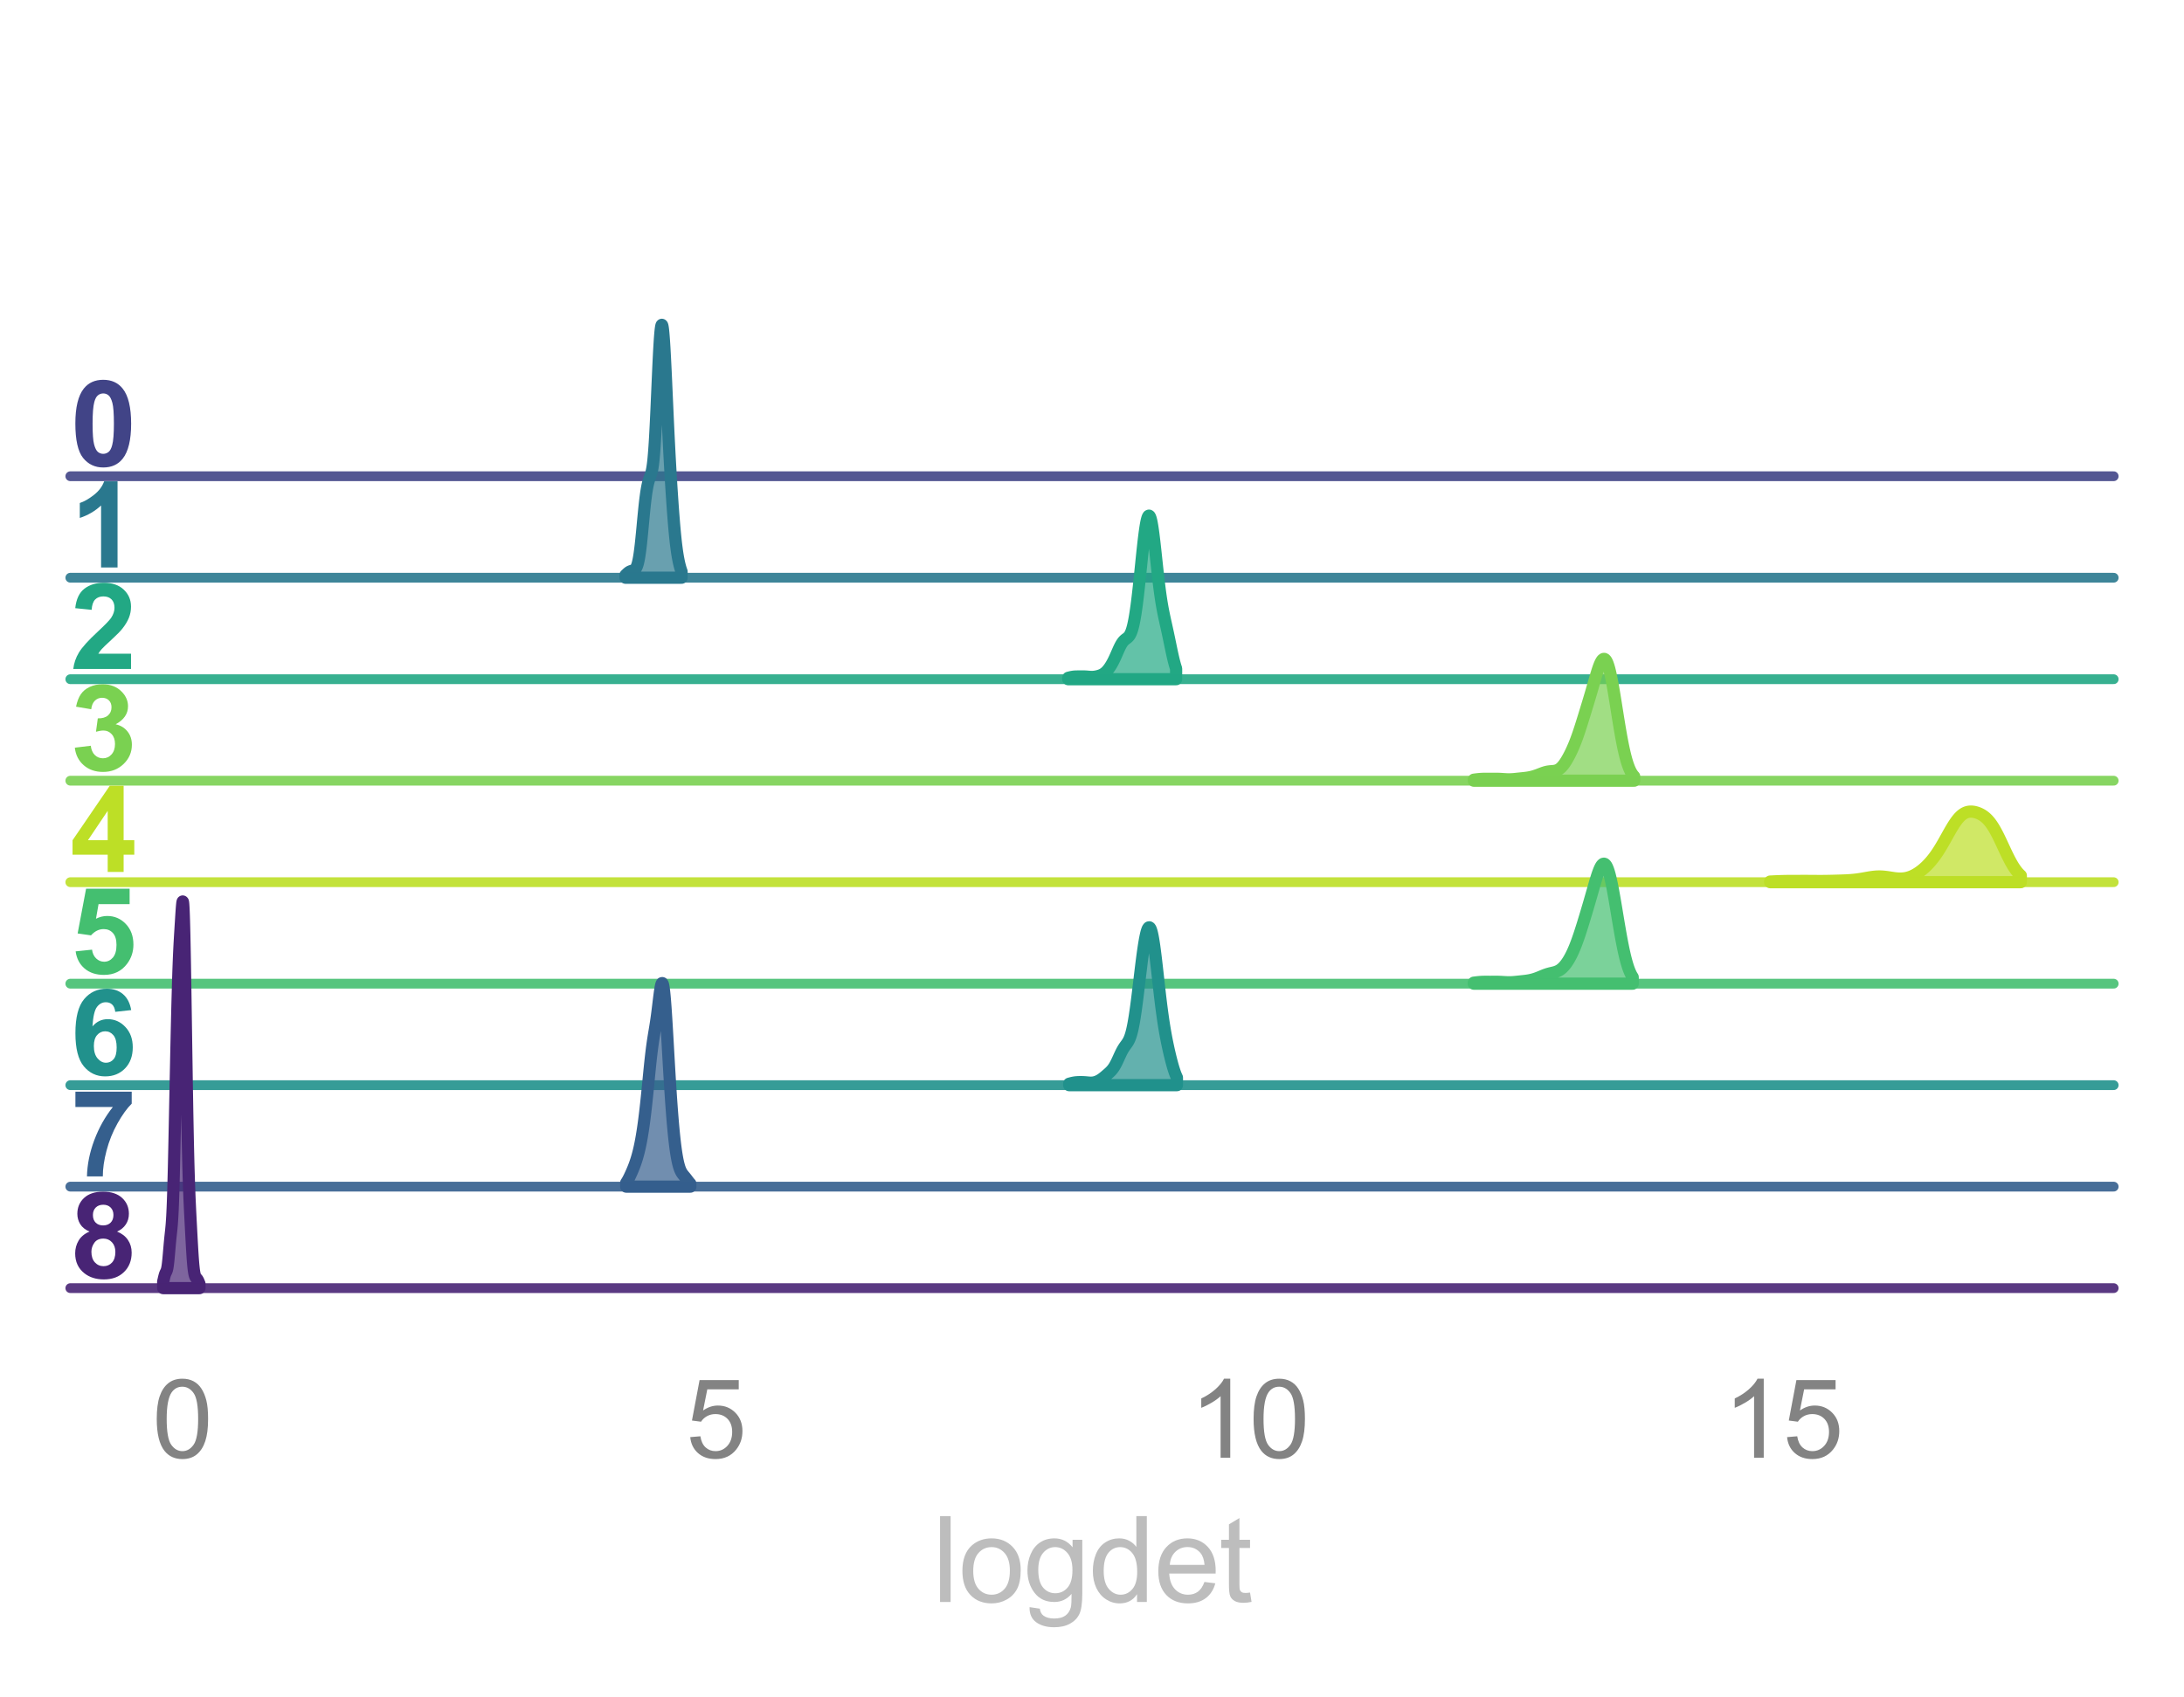 <?xml version="1.0" encoding="utf-8" standalone="no"?>
<!DOCTYPE svg PUBLIC "-//W3C//DTD SVG 1.1//EN"
  "http://www.w3.org/Graphics/SVG/1.1/DTD/svg11.dtd">
<svg xmlns:xlink="http://www.w3.org/1999/xlink" width="223.65pt" height="173.815pt" viewBox="0 0 223.65 173.815" xmlns="http://www.w3.org/2000/svg" version="1.1">
 <defs>
  <style type="text/css">*{stroke-linejoin: round; stroke-linecap: butt}</style>
 </defs>
 <g id="figure_1">
  <g id="patch_1">
   <path d="M 0 173.815 
L 223.65 173.815 
L 223.65 0 
L 0 0 
L 0 173.815 
z
" style="fill: none"/>
  </g>
  <g id="axes_1">
   <g id="patch_2">
    <path d="M 7.2 48.78 
L 216.45 48.78 
L 216.45 7.2 
L 7.2 7.2 
L 7.2 48.78 
z
" style="fill: none"/>
   </g>
   <g id="matplotlib.axis_1">
    <g id="xtick_1"/>
    <g id="xtick_2"/>
    <g id="xtick_3"/>
    <g id="xtick_4"/>
   </g>
   <g id="matplotlib.axis_2"/>
   <g id="line2d_1">
    <path d="M 7.2 48.78 
L 216.45 48.78 
" style="fill: none; stroke: #414487; stroke-opacity: 0.9; stroke-linecap: round"/>
   </g>
   <g id="text_1">
    <!-- 0 -->
    <g style="fill: #414487" transform="translate(7.2 47.733) scale(0.12 -0.12)">
     <defs>
      <path id="Arial-BoldMT-30" d="M 1756 4600 
Q 2422 4600 2797 4125 
Q 3244 3563 3244 2259 
Q 3244 959 2794 391 
Q 2422 -78 1756 -78 
Q 1088 -78 678 436 
Q 269 950 269 2269 
Q 269 3563 719 4131 
Q 1091 4600 1756 4600 
z
M 1756 3872 
Q 1597 3872 1472 3770 
Q 1347 3669 1278 3406 
Q 1188 3066 1188 2259 
Q 1188 1453 1269 1151 
Q 1350 850 1473 750 
Q 1597 650 1756 650 
Q 1916 650 2041 751 
Q 2166 853 2234 1116 
Q 2325 1453 2325 2259 
Q 2325 3066 2244 3367 
Q 2163 3669 2039 3770 
Q 1916 3872 1756 3872 
z
" transform="scale(0.016)"/>
     </defs>
     <use xlink:href="#Arial-BoldMT-30"/>
    </g>
   </g>
  </g>
  <g id="axes_2">
   <g id="patch_3">
    <path d="M 7.2 59.175 
L 216.45 59.175 
L 216.45 17.595 
L 7.2 17.595 
L 7.2 59.175 
z
" style="fill: none"/>
   </g>
   <g id="matplotlib.axis_3">
    <g id="xtick_5"/>
    <g id="xtick_6"/>
    <g id="xtick_7"/>
    <g id="xtick_8"/>
   </g>
   <g id="matplotlib.axis_4"/>
   <g id="PolyCollection_1">
    <defs>
     <path id="mb50ec5a646" d="M 64.059 -114.91 
L 64.059 -114.64 
L 64.087 -114.64 
L 64.116 -114.64 
L 64.145 -114.64 
L 64.174 -114.64 
L 64.203 -114.64 
L 64.231 -114.64 
L 64.26 -114.64 
L 64.289 -114.64 
L 64.318 -114.64 
L 64.347 -114.64 
L 64.376 -114.64 
L 64.404 -114.64 
L 64.433 -114.64 
L 64.462 -114.64 
L 64.491 -114.64 
L 64.52 -114.64 
L 64.549 -114.64 
L 64.577 -114.64 
L 64.606 -114.64 
L 64.635 -114.64 
L 64.664 -114.64 
L 64.693 -114.64 
L 64.721 -114.64 
L 64.75 -114.64 
L 64.779 -114.64 
L 64.808 -114.64 
L 64.837 -114.64 
L 64.866 -114.64 
L 64.894 -114.64 
L 64.923 -114.64 
L 64.952 -114.64 
L 64.981 -114.64 
L 65.01 -114.64 
L 65.038 -114.64 
L 65.067 -114.64 
L 65.096 -114.64 
L 65.125 -114.64 
L 65.154 -114.64 
L 65.183 -114.64 
L 65.211 -114.64 
L 65.24 -114.64 
L 65.269 -114.64 
L 65.298 -114.64 
L 65.327 -114.64 
L 65.355 -114.64 
L 65.384 -114.64 
L 65.413 -114.64 
L 65.442 -114.64 
L 65.471 -114.64 
L 65.5 -114.64 
L 65.528 -114.64 
L 65.557 -114.64 
L 65.586 -114.64 
L 65.615 -114.64 
L 65.644 -114.64 
L 65.672 -114.64 
L 65.701 -114.64 
L 65.73 -114.64 
L 65.759 -114.64 
L 65.788 -114.64 
L 65.817 -114.64 
L 65.845 -114.64 
L 65.874 -114.64 
L 65.903 -114.64 
L 65.932 -114.64 
L 65.961 -114.64 
L 65.989 -114.64 
L 66.018 -114.64 
L 66.047 -114.64 
L 66.076 -114.64 
L 66.105 -114.64 
L 66.134 -114.64 
L 66.162 -114.64 
L 66.191 -114.64 
L 66.22 -114.64 
L 66.249 -114.64 
L 66.278 -114.64 
L 66.306 -114.64 
L 66.335 -114.64 
L 66.364 -114.64 
L 66.393 -114.64 
L 66.422 -114.64 
L 66.451 -114.64 
L 66.479 -114.64 
L 66.508 -114.64 
L 66.537 -114.64 
L 66.566 -114.64 
L 66.595 -114.64 
L 66.623 -114.64 
L 66.652 -114.64 
L 66.681 -114.64 
L 66.71 -114.64 
L 66.739 -114.64 
L 66.768 -114.64 
L 66.796 -114.64 
L 66.825 -114.64 
L 66.854 -114.64 
L 66.883 -114.64 
L 66.912 -114.64 
L 66.94 -114.64 
L 66.969 -114.64 
L 66.998 -114.64 
L 67.027 -114.64 
L 67.056 -114.64 
L 67.085 -114.64 
L 67.113 -114.64 
L 67.142 -114.64 
L 67.171 -114.64 
L 67.2 -114.64 
L 67.229 -114.64 
L 67.257 -114.64 
L 67.286 -114.64 
L 67.315 -114.64 
L 67.344 -114.64 
L 67.373 -114.64 
L 67.402 -114.64 
L 67.43 -114.64 
L 67.459 -114.64 
L 67.488 -114.64 
L 67.517 -114.64 
L 67.546 -114.64 
L 67.574 -114.64 
L 67.603 -114.64 
L 67.632 -114.64 
L 67.661 -114.64 
L 67.69 -114.64 
L 67.719 -114.64 
L 67.747 -114.64 
L 67.776 -114.64 
L 67.805 -114.64 
L 67.834 -114.64 
L 67.863 -114.64 
L 67.892 -114.64 
L 67.92 -114.64 
L 67.949 -114.64 
L 67.978 -114.64 
L 68.007 -114.64 
L 68.036 -114.64 
L 68.064 -114.64 
L 68.093 -114.64 
L 68.122 -114.64 
L 68.151 -114.64 
L 68.18 -114.64 
L 68.209 -114.64 
L 68.237 -114.64 
L 68.266 -114.64 
L 68.295 -114.64 
L 68.324 -114.64 
L 68.353 -114.64 
L 68.381 -114.64 
L 68.41 -114.64 
L 68.439 -114.64 
L 68.468 -114.64 
L 68.497 -114.64 
L 68.526 -114.64 
L 68.554 -114.64 
L 68.583 -114.64 
L 68.612 -114.64 
L 68.641 -114.64 
L 68.67 -114.64 
L 68.698 -114.64 
L 68.727 -114.64 
L 68.756 -114.64 
L 68.785 -114.64 
L 68.814 -114.64 
L 68.843 -114.64 
L 68.871 -114.64 
L 68.9 -114.64 
L 68.929 -114.64 
L 68.958 -114.64 
L 68.987 -114.64 
L 69.015 -114.64 
L 69.044 -114.64 
L 69.073 -114.64 
L 69.102 -114.64 
L 69.131 -114.64 
L 69.16 -114.64 
L 69.188 -114.64 
L 69.217 -114.64 
L 69.246 -114.64 
L 69.275 -114.64 
L 69.304 -114.64 
L 69.332 -114.64 
L 69.361 -114.64 
L 69.39 -114.64 
L 69.419 -114.64 
L 69.448 -114.64 
L 69.477 -114.64 
L 69.505 -114.64 
L 69.534 -114.64 
L 69.563 -114.64 
L 69.592 -114.64 
L 69.621 -114.64 
L 69.649 -114.64 
L 69.678 -114.64 
L 69.707 -114.64 
L 69.736 -114.64 
L 69.765 -114.64 
L 69.794 -114.64 
L 69.794 -115.275 
L 69.794 -115.275 
L 69.765 -115.352 
L 69.736 -115.435 
L 69.707 -115.523 
L 69.678 -115.617 
L 69.649 -115.717 
L 69.621 -115.823 
L 69.592 -115.935 
L 69.563 -116.054 
L 69.534 -116.18 
L 69.505 -116.312 
L 69.477 -116.453 
L 69.448 -116.603 
L 69.419 -116.761 
L 69.39 -116.929 
L 69.361 -117.107 
L 69.332 -117.297 
L 69.304 -117.498 
L 69.275 -117.712 
L 69.246 -117.938 
L 69.217 -118.179 
L 69.188 -118.433 
L 69.16 -118.701 
L 69.131 -118.984 
L 69.102 -119.281 
L 69.073 -119.593 
L 69.044 -119.918 
L 69.015 -120.257 
L 68.987 -120.609 
L 68.958 -120.975 
L 68.929 -121.352 
L 68.9 -121.742 
L 68.871 -122.143 
L 68.843 -122.556 
L 68.814 -122.98 
L 68.785 -123.416 
L 68.756 -123.862 
L 68.727 -124.32 
L 68.698 -124.79 
L 68.67 -125.272 
L 68.641 -125.768 
L 68.612 -126.276 
L 68.583 -126.799 
L 68.554 -127.336 
L 68.526 -127.887 
L 68.497 -128.454 
L 68.468 -129.035 
L 68.439 -129.63 
L 68.41 -130.238 
L 68.381 -130.858 
L 68.353 -131.489 
L 68.324 -132.127 
L 68.295 -132.771 
L 68.266 -133.416 
L 68.237 -134.06 
L 68.209 -134.699 
L 68.18 -135.328 
L 68.151 -135.942 
L 68.122 -136.537 
L 68.093 -137.109 
L 68.064 -137.651 
L 68.036 -138.16 
L 68.007 -138.63 
L 67.978 -139.057 
L 67.949 -139.437 
L 67.92 -139.766 
L 67.892 -140.041 
L 67.863 -140.258 
L 67.834 -140.415 
L 67.805 -140.51 
L 67.776 -140.543 
L 67.747 -140.512 
L 67.719 -140.417 
L 67.69 -140.258 
L 67.661 -140.038 
L 67.632 -139.758 
L 67.603 -139.42 
L 67.574 -139.028 
L 67.546 -138.585 
L 67.517 -138.095 
L 67.488 -137.564 
L 67.459 -136.997 
L 67.43 -136.398 
L 67.402 -135.775 
L 67.373 -135.132 
L 67.344 -134.477 
L 67.315 -133.816 
L 67.286 -133.155 
L 67.257 -132.5 
L 67.229 -131.857 
L 67.2 -131.231 
L 67.171 -130.627 
L 67.142 -130.049 
L 67.113 -129.502 
L 67.085 -128.987 
L 67.056 -128.508 
L 67.027 -128.066 
L 66.998 -127.661 
L 66.969 -127.295 
L 66.94 -126.965 
L 66.912 -126.671 
L 66.883 -126.411 
L 66.854 -126.182 
L 66.825 -125.982 
L 66.796 -125.809 
L 66.768 -125.658 
L 66.739 -125.527 
L 66.71 -125.411 
L 66.681 -125.309 
L 66.652 -125.217 
L 66.623 -125.132 
L 66.595 -125.052 
L 66.566 -124.973 
L 66.537 -124.894 
L 66.508 -124.813 
L 66.479 -124.728 
L 66.451 -124.638 
L 66.422 -124.541 
L 66.393 -124.437 
L 66.364 -124.323 
L 66.335 -124.2 
L 66.306 -124.066 
L 66.278 -123.921 
L 66.249 -123.764 
L 66.22 -123.594 
L 66.191 -123.412 
L 66.162 -123.216 
L 66.134 -123.006 
L 66.105 -122.783 
L 66.076 -122.547 
L 66.047 -122.297 
L 66.018 -122.036 
L 65.989 -121.764 
L 65.961 -121.481 
L 65.932 -121.19 
L 65.903 -120.892 
L 65.874 -120.59 
L 65.845 -120.284 
L 65.817 -119.977 
L 65.788 -119.672 
L 65.759 -119.369 
L 65.73 -119.072 
L 65.701 -118.782 
L 65.672 -118.501 
L 65.644 -118.23 
L 65.615 -117.971 
L 65.586 -117.725 
L 65.557 -117.492 
L 65.528 -117.274 
L 65.5 -117.07 
L 65.471 -116.882 
L 65.442 -116.708 
L 65.413 -116.548 
L 65.384 -116.403 
L 65.355 -116.272 
L 65.327 -116.153 
L 65.298 -116.047 
L 65.269 -115.952 
L 65.24 -115.868 
L 65.211 -115.794 
L 65.183 -115.728 
L 65.154 -115.672 
L 65.125 -115.622 
L 65.096 -115.579 
L 65.067 -115.542 
L 65.038 -115.511 
L 65.01 -115.484 
L 64.981 -115.46 
L 64.952 -115.441 
L 64.923 -115.424 
L 64.894 -115.409 
L 64.866 -115.397 
L 64.837 -115.386 
L 64.808 -115.376 
L 64.779 -115.367 
L 64.75 -115.359 
L 64.721 -115.35 
L 64.693 -115.342 
L 64.664 -115.334 
L 64.635 -115.325 
L 64.606 -115.315 
L 64.577 -115.305 
L 64.549 -115.293 
L 64.52 -115.28 
L 64.491 -115.266 
L 64.462 -115.251 
L 64.433 -115.234 
L 64.404 -115.215 
L 64.376 -115.195 
L 64.347 -115.173 
L 64.318 -115.15 
L 64.289 -115.126 
L 64.26 -115.101 
L 64.231 -115.074 
L 64.203 -115.047 
L 64.174 -115.02 
L 64.145 -114.992 
L 64.116 -114.964 
L 64.087 -114.937 
L 64.059 -114.91 
z
" style="stroke: #2a788e; stroke-width: 1.25"/>
    </defs>
    <g>
     <use xlink:href="#mb50ec5a646" x="0" y="173.815" style="fill: #2a788e; fill-opacity: 0.7; stroke: #2a788e; stroke-width: 1.25"/>
    </g>
   </g>
   <g id="line2d_2">
    <path d="M 7.2 59.175 
L 216.45 59.175 
" style="fill: none; stroke: #2a788e; stroke-opacity: 0.9; stroke-linecap: round"/>
   </g>
   <g id="text_2">
    <!-- 1 -->
    <g style="fill: #2a788e" transform="translate(7.2 58.128) scale(0.12 -0.12)">
     <defs>
      <path id="Arial-BoldMT-31" d="M 2519 0 
L 1641 0 
L 1641 3309 
Q 1159 2859 506 2644 
L 506 3441 
Q 850 3553 1253 3867 
Q 1656 4181 1806 4600 
L 2519 4600 
L 2519 0 
z
" transform="scale(0.016)"/>
     </defs>
     <use xlink:href="#Arial-BoldMT-31"/>
    </g>
   </g>
  </g>
  <g id="axes_3">
   <g id="patch_4">
    <path d="M 7.2 69.57 
L 216.45 69.57 
L 216.45 27.99 
L 7.2 27.99 
L 7.2 69.57 
z
" style="fill: none"/>
   </g>
   <g id="matplotlib.axis_5">
    <g id="xtick_9"/>
    <g id="xtick_10"/>
    <g id="xtick_11"/>
    <g id="xtick_12"/>
   </g>
   <g id="matplotlib.axis_6"/>
   <g id="PolyCollection_2">
    <defs>
     <path id="mcafd59ab49" d="M 109.392 -104.388 
L 109.392 -104.245 
L 109.447 -104.245 
L 109.503 -104.245 
L 109.558 -104.245 
L 109.614 -104.245 
L 109.669 -104.245 
L 109.725 -104.245 
L 109.78 -104.245 
L 109.836 -104.245 
L 109.891 -104.245 
L 109.947 -104.245 
L 110.002 -104.245 
L 110.058 -104.245 
L 110.113 -104.245 
L 110.169 -104.245 
L 110.224 -104.245 
L 110.28 -104.245 
L 110.335 -104.245 
L 110.391 -104.245 
L 110.446 -104.245 
L 110.502 -104.245 
L 110.557 -104.245 
L 110.613 -104.245 
L 110.668 -104.245 
L 110.724 -104.245 
L 110.779 -104.245 
L 110.835 -104.245 
L 110.891 -104.245 
L 110.946 -104.245 
L 111.002 -104.245 
L 111.057 -104.245 
L 111.113 -104.245 
L 111.168 -104.245 
L 111.224 -104.245 
L 111.279 -104.245 
L 111.335 -104.245 
L 111.39 -104.245 
L 111.446 -104.245 
L 111.501 -104.245 
L 111.557 -104.245 
L 111.612 -104.245 
L 111.668 -104.245 
L 111.723 -104.245 
L 111.779 -104.245 
L 111.834 -104.245 
L 111.89 -104.245 
L 111.945 -104.245 
L 112.001 -104.245 
L 112.056 -104.245 
L 112.112 -104.245 
L 112.167 -104.245 
L 112.223 -104.245 
L 112.278 -104.245 
L 112.334 -104.245 
L 112.389 -104.245 
L 112.445 -104.245 
L 112.5 -104.245 
L 112.556 -104.245 
L 112.612 -104.245 
L 112.667 -104.245 
L 112.723 -104.245 
L 112.778 -104.245 
L 112.834 -104.245 
L 112.889 -104.245 
L 112.945 -104.245 
L 113 -104.245 
L 113.056 -104.245 
L 113.111 -104.245 
L 113.167 -104.245 
L 113.222 -104.245 
L 113.278 -104.245 
L 113.333 -104.245 
L 113.389 -104.245 
L 113.444 -104.245 
L 113.5 -104.245 
L 113.555 -104.245 
L 113.611 -104.245 
L 113.666 -104.245 
L 113.722 -104.245 
L 113.777 -104.245 
L 113.833 -104.245 
L 113.888 -104.245 
L 113.944 -104.245 
L 113.999 -104.245 
L 114.055 -104.245 
L 114.11 -104.245 
L 114.166 -104.245 
L 114.222 -104.245 
L 114.277 -104.245 
L 114.333 -104.245 
L 114.388 -104.245 
L 114.444 -104.245 
L 114.499 -104.245 
L 114.555 -104.245 
L 114.61 -104.245 
L 114.666 -104.245 
L 114.721 -104.245 
L 114.777 -104.245 
L 114.832 -104.245 
L 114.888 -104.245 
L 114.943 -104.245 
L 114.999 -104.245 
L 115.054 -104.245 
L 115.11 -104.245 
L 115.165 -104.245 
L 115.221 -104.245 
L 115.276 -104.245 
L 115.332 -104.245 
L 115.387 -104.245 
L 115.443 -104.245 
L 115.498 -104.245 
L 115.554 -104.245 
L 115.609 -104.245 
L 115.665 -104.245 
L 115.72 -104.245 
L 115.776 -104.245 
L 115.832 -104.245 
L 115.887 -104.245 
L 115.943 -104.245 
L 115.998 -104.245 
L 116.054 -104.245 
L 116.109 -104.245 
L 116.165 -104.245 
L 116.22 -104.245 
L 116.276 -104.245 
L 116.331 -104.245 
L 116.387 -104.245 
L 116.442 -104.245 
L 116.498 -104.245 
L 116.553 -104.245 
L 116.609 -104.245 
L 116.664 -104.245 
L 116.72 -104.245 
L 116.775 -104.245 
L 116.831 -104.245 
L 116.886 -104.245 
L 116.942 -104.245 
L 116.997 -104.245 
L 117.053 -104.245 
L 117.108 -104.245 
L 117.164 -104.245 
L 117.219 -104.245 
L 117.275 -104.245 
L 117.33 -104.245 
L 117.386 -104.245 
L 117.441 -104.245 
L 117.497 -104.245 
L 117.553 -104.245 
L 117.608 -104.245 
L 117.664 -104.245 
L 117.719 -104.245 
L 117.775 -104.245 
L 117.83 -104.245 
L 117.886 -104.245 
L 117.941 -104.245 
L 117.997 -104.245 
L 118.052 -104.245 
L 118.108 -104.245 
L 118.163 -104.245 
L 118.219 -104.245 
L 118.274 -104.245 
L 118.33 -104.245 
L 118.385 -104.245 
L 118.441 -104.245 
L 118.496 -104.245 
L 118.552 -104.245 
L 118.607 -104.245 
L 118.663 -104.245 
L 118.718 -104.245 
L 118.774 -104.245 
L 118.829 -104.245 
L 118.885 -104.245 
L 118.94 -104.245 
L 118.996 -104.245 
L 119.051 -104.245 
L 119.107 -104.245 
L 119.163 -104.245 
L 119.218 -104.245 
L 119.274 -104.245 
L 119.329 -104.245 
L 119.385 -104.245 
L 119.44 -104.245 
L 119.496 -104.245 
L 119.551 -104.245 
L 119.607 -104.245 
L 119.662 -104.245 
L 119.718 -104.245 
L 119.773 -104.245 
L 119.829 -104.245 
L 119.884 -104.245 
L 119.94 -104.245 
L 119.995 -104.245 
L 120.051 -104.245 
L 120.106 -104.245 
L 120.162 -104.245 
L 120.217 -104.245 
L 120.273 -104.245 
L 120.328 -104.245 
L 120.384 -104.245 
L 120.439 -104.245 
L 120.439 -105.328 
L 120.439 -105.328 
L 120.384 -105.495 
L 120.328 -105.678 
L 120.273 -105.875 
L 120.217 -106.087 
L 120.162 -106.311 
L 120.106 -106.548 
L 120.051 -106.795 
L 119.995 -107.05 
L 119.94 -107.311 
L 119.884 -107.577 
L 119.829 -107.845 
L 119.773 -108.114 
L 119.718 -108.381 
L 119.662 -108.645 
L 119.607 -108.906 
L 119.551 -109.163 
L 119.496 -109.416 
L 119.44 -109.666 
L 119.385 -109.915 
L 119.329 -110.164 
L 119.274 -110.416 
L 119.218 -110.673 
L 119.163 -110.939 
L 119.107 -111.217 
L 119.051 -111.51 
L 118.996 -111.821 
L 118.94 -112.153 
L 118.885 -112.509 
L 118.829 -112.888 
L 118.774 -113.293 
L 118.718 -113.722 
L 118.663 -114.175 
L 118.607 -114.649 
L 118.552 -115.142 
L 118.496 -115.648 
L 118.441 -116.164 
L 118.385 -116.684 
L 118.33 -117.202 
L 118.274 -117.711 
L 118.219 -118.205 
L 118.163 -118.677 
L 118.108 -119.12 
L 118.052 -119.528 
L 117.997 -119.896 
L 117.941 -120.218 
L 117.886 -120.488 
L 117.83 -120.704 
L 117.775 -120.863 
L 117.719 -120.961 
L 117.664 -120.998 
L 117.608 -120.974 
L 117.553 -120.889 
L 117.497 -120.744 
L 117.441 -120.541 
L 117.386 -120.284 
L 117.33 -119.975 
L 117.275 -119.62 
L 117.219 -119.222 
L 117.164 -118.787 
L 117.108 -118.321 
L 117.053 -117.827 
L 116.997 -117.314 
L 116.942 -116.785 
L 116.886 -116.246 
L 116.831 -115.703 
L 116.775 -115.161 
L 116.72 -114.625 
L 116.664 -114.099 
L 116.609 -113.587 
L 116.553 -113.093 
L 116.498 -112.619 
L 116.442 -112.169 
L 116.387 -111.744 
L 116.331 -111.347 
L 116.276 -110.978 
L 116.22 -110.638 
L 116.165 -110.328 
L 116.109 -110.047 
L 116.054 -109.794 
L 115.998 -109.57 
L 115.943 -109.372 
L 115.887 -109.2 
L 115.832 -109.051 
L 115.776 -108.923 
L 115.72 -108.815 
L 115.665 -108.724 
L 115.609 -108.648 
L 115.554 -108.583 
L 115.498 -108.529 
L 115.443 -108.481 
L 115.387 -108.438 
L 115.332 -108.397 
L 115.276 -108.356 
L 115.221 -108.313 
L 115.165 -108.267 
L 115.11 -108.215 
L 115.054 -108.157 
L 114.999 -108.092 
L 114.943 -108.018 
L 114.888 -107.937 
L 114.832 -107.848 
L 114.777 -107.75 
L 114.721 -107.646 
L 114.666 -107.535 
L 114.61 -107.419 
L 114.555 -107.298 
L 114.499 -107.174 
L 114.444 -107.048 
L 114.388 -106.92 
L 114.333 -106.793 
L 114.277 -106.667 
L 114.222 -106.543 
L 114.166 -106.422 
L 114.11 -106.303 
L 114.055 -106.189 
L 113.999 -106.078 
L 113.944 -105.972 
L 113.888 -105.87 
L 113.833 -105.772 
L 113.777 -105.678 
L 113.722 -105.589 
L 113.666 -105.504 
L 113.611 -105.423 
L 113.555 -105.346 
L 113.5 -105.273 
L 113.444 -105.204 
L 113.389 -105.14 
L 113.333 -105.079 
L 113.278 -105.022 
L 113.222 -104.969 
L 113.167 -104.921 
L 113.111 -104.876 
L 113.056 -104.835 
L 113 -104.797 
L 112.945 -104.763 
L 112.889 -104.732 
L 112.834 -104.704 
L 112.778 -104.679 
L 112.723 -104.656 
L 112.667 -104.634 
L 112.612 -104.615 
L 112.556 -104.598 
L 112.5 -104.581 
L 112.445 -104.566 
L 112.389 -104.552 
L 112.334 -104.539 
L 112.278 -104.528 
L 112.223 -104.517 
L 112.167 -104.507 
L 112.112 -104.499 
L 112.056 -104.492 
L 112.001 -104.486 
L 111.945 -104.482 
L 111.89 -104.479 
L 111.834 -104.478 
L 111.779 -104.478 
L 111.723 -104.479 
L 111.668 -104.481 
L 111.612 -104.485 
L 111.557 -104.489 
L 111.501 -104.493 
L 111.446 -104.498 
L 111.39 -104.503 
L 111.335 -104.508 
L 111.279 -104.512 
L 111.224 -104.516 
L 111.168 -104.52 
L 111.113 -104.522 
L 111.057 -104.524 
L 111.002 -104.526 
L 110.946 -104.526 
L 110.891 -104.527 
L 110.835 -104.527 
L 110.779 -104.526 
L 110.724 -104.526 
L 110.668 -104.526 
L 110.613 -104.525 
L 110.557 -104.525 
L 110.502 -104.525 
L 110.446 -104.525 
L 110.391 -104.524 
L 110.335 -104.524 
L 110.28 -104.523 
L 110.224 -104.522 
L 110.169 -104.521 
L 110.113 -104.518 
L 110.058 -104.514 
L 110.002 -104.51 
L 109.947 -104.504 
L 109.891 -104.497 
L 109.836 -104.488 
L 109.78 -104.478 
L 109.725 -104.468 
L 109.669 -104.456 
L 109.614 -104.443 
L 109.558 -104.43 
L 109.503 -104.416 
L 109.447 -104.402 
L 109.392 -104.388 
z
" style="stroke: #22a884; stroke-width: 1.25"/>
    </defs>
    <g>
     <use xlink:href="#mcafd59ab49" x="0" y="173.815" style="fill: #22a884; fill-opacity: 0.7; stroke: #22a884; stroke-width: 1.25"/>
    </g>
   </g>
   <g id="line2d_3">
    <path d="M 7.2 69.57 
L 216.45 69.57 
" style="fill: none; stroke: #22a884; stroke-opacity: 0.9; stroke-linecap: round"/>
   </g>
   <g id="text_3">
    <!-- 2 -->
    <g style="fill: #22a884" transform="translate(7.2 68.523) scale(0.12 -0.12)">
     <defs>
      <path id="Arial-BoldMT-32" d="M 3238 816 
L 3238 0 
L 159 0 
Q 209 463 459 877 
Q 709 1291 1447 1975 
Q 2041 2528 2175 2725 
Q 2356 2997 2356 3263 
Q 2356 3556 2198 3714 
Q 2041 3872 1763 3872 
Q 1488 3872 1325 3706 
Q 1163 3541 1138 3156 
L 263 3244 
Q 341 3969 753 4284 
Q 1166 4600 1784 4600 
Q 2463 4600 2850 4234 
Q 3238 3869 3238 3325 
Q 3238 3016 3127 2736 
Q 3016 2456 2775 2150 
Q 2616 1947 2200 1565 
Q 1784 1184 1673 1059 
Q 1563 934 1494 816 
L 3238 816 
z
" transform="scale(0.016)"/>
     </defs>
     <use xlink:href="#Arial-BoldMT-32"/>
    </g>
   </g>
  </g>
  <g id="axes_4">
   <g id="patch_5">
    <path d="M 7.2 79.965 
L 216.45 79.965 
L 216.45 38.385 
L 7.2 38.385 
L 7.2 79.965 
z
" style="fill: none"/>
   </g>
   <g id="matplotlib.axis_7">
    <g id="xtick_13"/>
    <g id="xtick_14"/>
    <g id="xtick_15"/>
    <g id="xtick_16"/>
   </g>
   <g id="matplotlib.axis_8"/>
   <g id="PolyCollection_3">
    <defs>
     <path id="mef8e0f0582" d="M 150.928 -93.952 
L 150.928 -93.85 
L 151.011 -93.85 
L 151.093 -93.85 
L 151.176 -93.85 
L 151.258 -93.85 
L 151.341 -93.85 
L 151.423 -93.85 
L 151.506 -93.85 
L 151.588 -93.85 
L 151.671 -93.85 
L 151.753 -93.85 
L 151.836 -93.85 
L 151.918 -93.85 
L 152.001 -93.85 
L 152.083 -93.85 
L 152.166 -93.85 
L 152.248 -93.85 
L 152.331 -93.85 
L 152.413 -93.85 
L 152.496 -93.85 
L 152.578 -93.85 
L 152.661 -93.85 
L 152.743 -93.85 
L 152.826 -93.85 
L 152.908 -93.85 
L 152.991 -93.85 
L 153.073 -93.85 
L 153.156 -93.85 
L 153.238 -93.85 
L 153.321 -93.85 
L 153.403 -93.85 
L 153.486 -93.85 
L 153.568 -93.85 
L 153.651 -93.85 
L 153.733 -93.85 
L 153.816 -93.85 
L 153.898 -93.85 
L 153.981 -93.85 
L 154.063 -93.85 
L 154.146 -93.85 
L 154.228 -93.85 
L 154.311 -93.85 
L 154.393 -93.85 
L 154.476 -93.85 
L 154.558 -93.85 
L 154.641 -93.85 
L 154.723 -93.85 
L 154.806 -93.85 
L 154.888 -93.85 
L 154.971 -93.85 
L 155.053 -93.85 
L 155.136 -93.85 
L 155.218 -93.85 
L 155.301 -93.85 
L 155.383 -93.85 
L 155.466 -93.85 
L 155.548 -93.85 
L 155.631 -93.85 
L 155.713 -93.85 
L 155.796 -93.85 
L 155.878 -93.85 
L 155.961 -93.85 
L 156.043 -93.85 
L 156.126 -93.85 
L 156.208 -93.85 
L 156.291 -93.85 
L 156.373 -93.85 
L 156.456 -93.85 
L 156.538 -93.85 
L 156.621 -93.85 
L 156.703 -93.85 
L 156.786 -93.85 
L 156.868 -93.85 
L 156.951 -93.85 
L 157.033 -93.85 
L 157.116 -93.85 
L 157.198 -93.85 
L 157.281 -93.85 
L 157.363 -93.85 
L 157.446 -93.85 
L 157.528 -93.85 
L 157.611 -93.85 
L 157.693 -93.85 
L 157.776 -93.85 
L 157.858 -93.85 
L 157.941 -93.85 
L 158.023 -93.85 
L 158.106 -93.85 
L 158.188 -93.85 
L 158.271 -93.85 
L 158.353 -93.85 
L 158.436 -93.85 
L 158.518 -93.85 
L 158.601 -93.85 
L 158.683 -93.85 
L 158.766 -93.85 
L 158.848 -93.85 
L 158.931 -93.85 
L 159.013 -93.85 
L 159.096 -93.85 
L 159.178 -93.85 
L 159.261 -93.85 
L 159.343 -93.85 
L 159.426 -93.85 
L 159.508 -93.85 
L 159.591 -93.85 
L 159.673 -93.85 
L 159.756 -93.85 
L 159.838 -93.85 
L 159.921 -93.85 
L 160.003 -93.85 
L 160.086 -93.85 
L 160.168 -93.85 
L 160.251 -93.85 
L 160.333 -93.85 
L 160.416 -93.85 
L 160.498 -93.85 
L 160.581 -93.85 
L 160.663 -93.85 
L 160.746 -93.85 
L 160.828 -93.85 
L 160.911 -93.85 
L 160.993 -93.85 
L 161.076 -93.85 
L 161.158 -93.85 
L 161.241 -93.85 
L 161.323 -93.85 
L 161.406 -93.85 
L 161.488 -93.85 
L 161.571 -93.85 
L 161.653 -93.85 
L 161.736 -93.85 
L 161.818 -93.85 
L 161.901 -93.85 
L 161.983 -93.85 
L 162.066 -93.85 
L 162.148 -93.85 
L 162.231 -93.85 
L 162.313 -93.85 
L 162.396 -93.85 
L 162.478 -93.85 
L 162.561 -93.85 
L 162.643 -93.85 
L 162.726 -93.85 
L 162.808 -93.85 
L 162.891 -93.85 
L 162.973 -93.85 
L 163.056 -93.85 
L 163.138 -93.85 
L 163.221 -93.85 
L 163.303 -93.85 
L 163.386 -93.85 
L 163.468 -93.85 
L 163.551 -93.85 
L 163.633 -93.85 
L 163.716 -93.85 
L 163.798 -93.85 
L 163.881 -93.85 
L 163.964 -93.85 
L 164.046 -93.85 
L 164.129 -93.85 
L 164.211 -93.85 
L 164.294 -93.85 
L 164.376 -93.85 
L 164.459 -93.85 
L 164.541 -93.85 
L 164.624 -93.85 
L 164.706 -93.85 
L 164.789 -93.85 
L 164.871 -93.85 
L 164.954 -93.85 
L 165.036 -93.85 
L 165.119 -93.85 
L 165.201 -93.85 
L 165.284 -93.85 
L 165.366 -93.85 
L 165.449 -93.85 
L 165.531 -93.85 
L 165.614 -93.85 
L 165.696 -93.85 
L 165.779 -93.85 
L 165.861 -93.85 
L 165.944 -93.85 
L 166.026 -93.85 
L 166.109 -93.85 
L 166.191 -93.85 
L 166.274 -93.85 
L 166.356 -93.85 
L 166.439 -93.85 
L 166.521 -93.85 
L 166.604 -93.85 
L 166.686 -93.85 
L 166.769 -93.85 
L 166.851 -93.85 
L 166.934 -93.85 
L 167.016 -93.85 
L 167.099 -93.85 
L 167.181 -93.85 
L 167.264 -93.85 
L 167.346 -93.85 
L 167.346 -94.284 
L 167.346 -94.284 
L 167.264 -94.375 
L 167.181 -94.481 
L 167.099 -94.603 
L 167.016 -94.745 
L 166.934 -94.906 
L 166.851 -95.089 
L 166.769 -95.296 
L 166.686 -95.527 
L 166.604 -95.784 
L 166.521 -96.067 
L 166.439 -96.378 
L 166.356 -96.715 
L 166.274 -97.08 
L 166.191 -97.472 
L 166.109 -97.888 
L 166.026 -98.328 
L 165.944 -98.79 
L 165.861 -99.27 
L 165.779 -99.767 
L 165.696 -100.275 
L 165.614 -100.791 
L 165.531 -101.311 
L 165.449 -101.829 
L 165.366 -102.341 
L 165.284 -102.842 
L 165.201 -103.327 
L 165.119 -103.789 
L 165.036 -104.225 
L 164.954 -104.629 
L 164.871 -104.997 
L 164.789 -105.326 
L 164.706 -105.611 
L 164.624 -105.85 
L 164.541 -106.041 
L 164.459 -106.184 
L 164.376 -106.277 
L 164.294 -106.322 
L 164.211 -106.32 
L 164.129 -106.273 
L 164.046 -106.183 
L 163.964 -106.055 
L 163.881 -105.892 
L 163.798 -105.699 
L 163.716 -105.481 
L 163.633 -105.24 
L 163.551 -104.983 
L 163.468 -104.714 
L 163.386 -104.435 
L 163.303 -104.151 
L 163.221 -103.864 
L 163.138 -103.576 
L 163.056 -103.29 
L 162.973 -103.005 
L 162.891 -102.724 
L 162.808 -102.445 
L 162.726 -102.169 
L 162.643 -101.895 
L 162.561 -101.623 
L 162.478 -101.352 
L 162.396 -101.082 
L 162.313 -100.813 
L 162.231 -100.545 
L 162.148 -100.277 
L 162.066 -100.012 
L 161.983 -99.748 
L 161.901 -99.488 
L 161.818 -99.231 
L 161.736 -98.98 
L 161.653 -98.734 
L 161.571 -98.495 
L 161.488 -98.263 
L 161.406 -98.039 
L 161.323 -97.823 
L 161.241 -97.616 
L 161.158 -97.416 
L 161.076 -97.224 
L 160.993 -97.039 
L 160.911 -96.861 
L 160.828 -96.69 
L 160.746 -96.526 
L 160.663 -96.368 
L 160.581 -96.215 
L 160.498 -96.069 
L 160.416 -95.93 
L 160.333 -95.797 
L 160.251 -95.672 
L 160.168 -95.554 
L 160.086 -95.445 
L 160.003 -95.345 
L 159.921 -95.255 
L 159.838 -95.174 
L 159.756 -95.103 
L 159.673 -95.042 
L 159.591 -94.991 
L 159.508 -94.949 
L 159.426 -94.915 
L 159.343 -94.888 
L 159.261 -94.868 
L 159.178 -94.853 
L 159.096 -94.842 
L 159.013 -94.834 
L 158.931 -94.827 
L 158.848 -94.821 
L 158.766 -94.814 
L 158.683 -94.806 
L 158.601 -94.796 
L 158.518 -94.783 
L 158.436 -94.768 
L 158.353 -94.749 
L 158.271 -94.728 
L 158.188 -94.704 
L 158.106 -94.678 
L 158.023 -94.65 
L 157.941 -94.62 
L 157.858 -94.589 
L 157.776 -94.557 
L 157.693 -94.525 
L 157.611 -94.493 
L 157.528 -94.461 
L 157.446 -94.43 
L 157.363 -94.401 
L 157.281 -94.372 
L 157.198 -94.345 
L 157.116 -94.319 
L 157.033 -94.295 
L 156.951 -94.272 
L 156.868 -94.251 
L 156.786 -94.231 
L 156.703 -94.213 
L 156.621 -94.197 
L 156.538 -94.182 
L 156.456 -94.168 
L 156.373 -94.156 
L 156.291 -94.145 
L 156.208 -94.134 
L 156.126 -94.124 
L 156.043 -94.115 
L 155.961 -94.107 
L 155.878 -94.098 
L 155.796 -94.09 
L 155.713 -94.081 
L 155.631 -94.073 
L 155.548 -94.064 
L 155.466 -94.056 
L 155.383 -94.047 
L 155.301 -94.038 
L 155.218 -94.03 
L 155.136 -94.022 
L 155.053 -94.014 
L 154.971 -94.007 
L 154.888 -94.001 
L 154.806 -93.996 
L 154.723 -93.992 
L 154.641 -93.99 
L 154.558 -93.988 
L 154.476 -93.988 
L 154.393 -93.99 
L 154.311 -93.992 
L 154.228 -93.996 
L 154.146 -94 
L 154.063 -94.005 
L 153.981 -94.01 
L 153.898 -94.016 
L 153.816 -94.021 
L 153.733 -94.026 
L 153.651 -94.031 
L 153.568 -94.035 
L 153.486 -94.038 
L 153.403 -94.04 
L 153.321 -94.042 
L 153.238 -94.043 
L 153.156 -94.043 
L 153.073 -94.043 
L 152.991 -94.043 
L 152.908 -94.043 
L 152.826 -94.042 
L 152.743 -94.041 
L 152.661 -94.041 
L 152.578 -94.041 
L 152.496 -94.041 
L 152.413 -94.041 
L 152.331 -94.042 
L 152.248 -94.042 
L 152.166 -94.042 
L 152.083 -94.042 
L 152.001 -94.041 
L 151.918 -94.04 
L 151.836 -94.038 
L 151.753 -94.034 
L 151.671 -94.03 
L 151.588 -94.025 
L 151.506 -94.018 
L 151.423 -94.011 
L 151.341 -94.002 
L 151.258 -93.993 
L 151.176 -93.983 
L 151.093 -93.973 
L 151.011 -93.962 
L 150.928 -93.952 
z
" style="stroke: #7ad151; stroke-width: 1.25"/>
    </defs>
    <g>
     <use xlink:href="#mef8e0f0582" x="0" y="173.815" style="fill: #7ad151; fill-opacity: 0.7; stroke: #7ad151; stroke-width: 1.25"/>
    </g>
   </g>
   <g id="line2d_4">
    <path d="M 7.2 79.965 
L 216.45 79.965 
" style="fill: none; stroke: #7ad151; stroke-opacity: 0.9; stroke-linecap: round"/>
   </g>
   <g id="text_4">
    <!-- 3 -->
    <g style="fill: #7ad151" transform="translate(7.2 78.918) scale(0.12 -0.12)">
     <defs>
      <path id="Arial-BoldMT-33" d="M 241 1216 
L 1091 1319 
Q 1131 994 1309 822 
Q 1488 650 1741 650 
Q 2013 650 2198 856 
Q 2384 1063 2384 1413 
Q 2384 1744 2206 1937 
Q 2028 2131 1772 2131 
Q 1603 2131 1369 2066 
L 1466 2781 
Q 1822 2772 2009 2936 
Q 2197 3100 2197 3372 
Q 2197 3603 2059 3740 
Q 1922 3878 1694 3878 
Q 1469 3878 1309 3722 
Q 1150 3566 1116 3266 
L 306 3403 
Q 391 3819 561 4067 
Q 731 4316 1036 4458 
Q 1341 4600 1719 4600 
Q 2366 4600 2756 4188 
Q 3078 3850 3078 3425 
Q 3078 2822 2419 2463 
Q 2813 2378 3048 2084 
Q 3284 1791 3284 1375 
Q 3284 772 2843 347 
Q 2403 -78 1747 -78 
Q 1125 -78 715 280 
Q 306 638 241 1216 
z
" transform="scale(0.016)"/>
     </defs>
     <use xlink:href="#Arial-BoldMT-33"/>
    </g>
   </g>
  </g>
  <g id="axes_5">
   <g id="patch_6">
    <path d="M 7.2 90.36 
L 216.45 90.36 
L 216.45 48.78 
L 7.2 48.78 
L 7.2 90.36 
z
" style="fill: none"/>
   </g>
   <g id="matplotlib.axis_9">
    <g id="xtick_17"/>
    <g id="xtick_18"/>
    <g id="xtick_19"/>
    <g id="xtick_20"/>
   </g>
   <g id="matplotlib.axis_10"/>
   <g id="PolyCollection_4">
    <defs>
     <path id="m4d11dd5b63" d="M 181.271 -83.518 
L 181.271 -83.455 
L 181.4 -83.455 
L 181.529 -83.455 
L 181.658 -83.455 
L 181.787 -83.455 
L 181.916 -83.455 
L 182.045 -83.455 
L 182.174 -83.455 
L 182.303 -83.455 
L 182.432 -83.455 
L 182.561 -83.455 
L 182.69 -83.455 
L 182.819 -83.455 
L 182.948 -83.455 
L 183.077 -83.455 
L 183.206 -83.455 
L 183.335 -83.455 
L 183.464 -83.455 
L 183.593 -83.455 
L 183.722 -83.455 
L 183.851 -83.455 
L 183.98 -83.455 
L 184.108 -83.455 
L 184.237 -83.455 
L 184.366 -83.455 
L 184.495 -83.455 
L 184.624 -83.455 
L 184.753 -83.455 
L 184.882 -83.455 
L 185.011 -83.455 
L 185.14 -83.455 
L 185.269 -83.455 
L 185.398 -83.455 
L 185.527 -83.455 
L 185.656 -83.455 
L 185.785 -83.455 
L 185.914 -83.455 
L 186.043 -83.455 
L 186.172 -83.455 
L 186.301 -83.455 
L 186.43 -83.455 
L 186.559 -83.455 
L 186.688 -83.455 
L 186.817 -83.455 
L 186.946 -83.455 
L 187.075 -83.455 
L 187.204 -83.455 
L 187.333 -83.455 
L 187.462 -83.455 
L 187.591 -83.455 
L 187.72 -83.455 
L 187.849 -83.455 
L 187.978 -83.455 
L 188.107 -83.455 
L 188.236 -83.455 
L 188.365 -83.455 
L 188.494 -83.455 
L 188.623 -83.455 
L 188.752 -83.455 
L 188.881 -83.455 
L 189.01 -83.455 
L 189.139 -83.455 
L 189.268 -83.455 
L 189.397 -83.455 
L 189.526 -83.455 
L 189.655 -83.455 
L 189.784 -83.455 
L 189.913 -83.455 
L 190.042 -83.455 
L 190.171 -83.455 
L 190.3 -83.455 
L 190.429 -83.455 
L 190.558 -83.455 
L 190.687 -83.455 
L 190.816 -83.455 
L 190.945 -83.455 
L 191.074 -83.455 
L 191.203 -83.455 
L 191.332 -83.455 
L 191.461 -83.455 
L 191.59 -83.455 
L 191.719 -83.455 
L 191.848 -83.455 
L 191.977 -83.455 
L 192.105 -83.455 
L 192.234 -83.455 
L 192.363 -83.455 
L 192.492 -83.455 
L 192.621 -83.455 
L 192.75 -83.455 
L 192.879 -83.455 
L 193.008 -83.455 
L 193.137 -83.455 
L 193.266 -83.455 
L 193.395 -83.455 
L 193.524 -83.455 
L 193.653 -83.455 
L 193.782 -83.455 
L 193.911 -83.455 
L 194.04 -83.455 
L 194.169 -83.455 
L 194.298 -83.455 
L 194.427 -83.455 
L 194.556 -83.455 
L 194.685 -83.455 
L 194.814 -83.455 
L 194.943 -83.455 
L 195.072 -83.455 
L 195.201 -83.455 
L 195.33 -83.455 
L 195.459 -83.455 
L 195.588 -83.455 
L 195.717 -83.455 
L 195.846 -83.455 
L 195.975 -83.455 
L 196.104 -83.455 
L 196.233 -83.455 
L 196.362 -83.455 
L 196.491 -83.455 
L 196.62 -83.455 
L 196.749 -83.455 
L 196.878 -83.455 
L 197.007 -83.455 
L 197.136 -83.455 
L 197.265 -83.455 
L 197.394 -83.455 
L 197.523 -83.455 
L 197.652 -83.455 
L 197.781 -83.455 
L 197.91 -83.455 
L 198.039 -83.455 
L 198.168 -83.455 
L 198.297 -83.455 
L 198.426 -83.455 
L 198.555 -83.455 
L 198.684 -83.455 
L 198.813 -83.455 
L 198.942 -83.455 
L 199.071 -83.455 
L 199.2 -83.455 
L 199.329 -83.455 
L 199.458 -83.455 
L 199.587 -83.455 
L 199.716 -83.455 
L 199.845 -83.455 
L 199.974 -83.455 
L 200.102 -83.455 
L 200.231 -83.455 
L 200.36 -83.455 
L 200.489 -83.455 
L 200.618 -83.455 
L 200.747 -83.455 
L 200.876 -83.455 
L 201.005 -83.455 
L 201.134 -83.455 
L 201.263 -83.455 
L 201.392 -83.455 
L 201.521 -83.455 
L 201.65 -83.455 
L 201.779 -83.455 
L 201.908 -83.455 
L 202.037 -83.455 
L 202.166 -83.455 
L 202.295 -83.455 
L 202.424 -83.455 
L 202.553 -83.455 
L 202.682 -83.455 
L 202.811 -83.455 
L 202.94 -83.455 
L 203.069 -83.455 
L 203.198 -83.455 
L 203.327 -83.455 
L 203.456 -83.455 
L 203.585 -83.455 
L 203.714 -83.455 
L 203.843 -83.455 
L 203.972 -83.455 
L 204.101 -83.455 
L 204.23 -83.455 
L 204.359 -83.455 
L 204.488 -83.455 
L 204.617 -83.455 
L 204.746 -83.455 
L 204.875 -83.455 
L 205.004 -83.455 
L 205.133 -83.455 
L 205.262 -83.455 
L 205.391 -83.455 
L 205.52 -83.455 
L 205.649 -83.455 
L 205.778 -83.455 
L 205.907 -83.455 
L 206.036 -83.455 
L 206.165 -83.455 
L 206.294 -83.455 
L 206.423 -83.455 
L 206.552 -83.455 
L 206.681 -83.455 
L 206.81 -83.455 
L 206.939 -83.455 
L 206.939 -84.133 
L 206.939 -84.133 
L 206.81 -84.254 
L 206.681 -84.39 
L 206.552 -84.542 
L 206.423 -84.71 
L 206.294 -84.893 
L 206.165 -85.092 
L 206.036 -85.307 
L 205.907 -85.535 
L 205.778 -85.777 
L 205.649 -86.03 
L 205.52 -86.293 
L 205.391 -86.563 
L 205.262 -86.839 
L 205.133 -87.117 
L 205.004 -87.395 
L 204.875 -87.67 
L 204.746 -87.94 
L 204.617 -88.203 
L 204.488 -88.455 
L 204.359 -88.696 
L 204.23 -88.923 
L 204.101 -89.135 
L 203.972 -89.331 
L 203.843 -89.512 
L 203.714 -89.676 
L 203.585 -89.824 
L 203.456 -89.957 
L 203.327 -90.075 
L 203.198 -90.18 
L 203.069 -90.273 
L 202.94 -90.354 
L 202.811 -90.425 
L 202.682 -90.487 
L 202.553 -90.54 
L 202.424 -90.586 
L 202.295 -90.623 
L 202.166 -90.652 
L 202.037 -90.673 
L 201.908 -90.684 
L 201.779 -90.685 
L 201.65 -90.676 
L 201.521 -90.654 
L 201.392 -90.618 
L 201.263 -90.568 
L 201.134 -90.503 
L 201.005 -90.421 
L 200.876 -90.322 
L 200.747 -90.207 
L 200.618 -90.075 
L 200.489 -89.926 
L 200.36 -89.762 
L 200.231 -89.583 
L 200.102 -89.391 
L 199.974 -89.187 
L 199.845 -88.974 
L 199.716 -88.754 
L 199.587 -88.527 
L 199.458 -88.298 
L 199.329 -88.066 
L 199.2 -87.835 
L 199.071 -87.606 
L 198.942 -87.381 
L 198.813 -87.16 
L 198.684 -86.946 
L 198.555 -86.739 
L 198.426 -86.539 
L 198.297 -86.348 
L 198.168 -86.164 
L 198.039 -85.989 
L 197.91 -85.823 
L 197.781 -85.664 
L 197.652 -85.514 
L 197.523 -85.37 
L 197.394 -85.235 
L 197.265 -85.105 
L 197.136 -84.983 
L 197.007 -84.867 
L 196.878 -84.757 
L 196.749 -84.653 
L 196.62 -84.555 
L 196.491 -84.463 
L 196.362 -84.377 
L 196.233 -84.297 
L 196.104 -84.223 
L 195.975 -84.156 
L 195.846 -84.094 
L 195.717 -84.039 
L 195.588 -83.99 
L 195.459 -83.948 
L 195.33 -83.912 
L 195.201 -83.882 
L 195.072 -83.859 
L 194.943 -83.841 
L 194.814 -83.83 
L 194.685 -83.823 
L 194.556 -83.822 
L 194.427 -83.826 
L 194.298 -83.834 
L 194.169 -83.845 
L 194.04 -83.859 
L 193.911 -83.876 
L 193.782 -83.895 
L 193.653 -83.915 
L 193.524 -83.935 
L 193.395 -83.955 
L 193.266 -83.974 
L 193.137 -83.991 
L 193.008 -84.006 
L 192.879 -84.019 
L 192.75 -84.029 
L 192.621 -84.036 
L 192.492 -84.039 
L 192.363 -84.038 
L 192.234 -84.034 
L 192.105 -84.027 
L 191.977 -84.016 
L 191.848 -84.003 
L 191.719 -83.986 
L 191.59 -83.968 
L 191.461 -83.948 
L 191.332 -83.926 
L 191.203 -83.903 
L 191.074 -83.88 
L 190.945 -83.857 
L 190.816 -83.834 
L 190.687 -83.812 
L 190.558 -83.791 
L 190.429 -83.771 
L 190.3 -83.752 
L 190.171 -83.734 
L 190.042 -83.718 
L 189.913 -83.704 
L 189.784 -83.69 
L 189.655 -83.679 
L 189.526 -83.668 
L 189.397 -83.659 
L 189.268 -83.651 
L 189.139 -83.644 
L 189.01 -83.637 
L 188.881 -83.632 
L 188.752 -83.627 
L 188.623 -83.622 
L 188.494 -83.618 
L 188.365 -83.614 
L 188.236 -83.61 
L 188.107 -83.607 
L 187.978 -83.603 
L 187.849 -83.6 
L 187.72 -83.596 
L 187.591 -83.593 
L 187.462 -83.59 
L 187.333 -83.587 
L 187.204 -83.585 
L 187.075 -83.582 
L 186.946 -83.581 
L 186.817 -83.579 
L 186.688 -83.578 
L 186.559 -83.577 
L 186.43 -83.577 
L 186.301 -83.577 
L 186.172 -83.577 
L 186.043 -83.578 
L 185.914 -83.579 
L 185.785 -83.58 
L 185.656 -83.58 
L 185.527 -83.581 
L 185.398 -83.582 
L 185.269 -83.583 
L 185.14 -83.584 
L 185.011 -83.584 
L 184.882 -83.584 
L 184.753 -83.584 
L 184.624 -83.584 
L 184.495 -83.584 
L 184.366 -83.584 
L 184.237 -83.583 
L 184.108 -83.583 
L 183.98 -83.583 
L 183.851 -83.583 
L 183.722 -83.582 
L 183.593 -83.582 
L 183.464 -83.581 
L 183.335 -83.581 
L 183.206 -83.58 
L 183.077 -83.579 
L 182.948 -83.578 
L 182.819 -83.576 
L 182.69 -83.573 
L 182.561 -83.571 
L 182.432 -83.567 
L 182.303 -83.563 
L 182.174 -83.559 
L 182.045 -83.554 
L 181.916 -83.548 
L 181.787 -83.543 
L 181.658 -83.537 
L 181.529 -83.53 
L 181.4 -83.524 
L 181.271 -83.518 
z
" style="stroke: #bddf26; stroke-width: 1.25"/>
    </defs>
    <g>
     <use xlink:href="#m4d11dd5b63" x="0" y="173.815" style="fill: #bddf26; fill-opacity: 0.7; stroke: #bddf26; stroke-width: 1.25"/>
    </g>
   </g>
   <g id="line2d_5">
    <path d="M 7.2 90.36 
L 216.45 90.36 
" style="fill: none; stroke: #bddf26; stroke-opacity: 0.9; stroke-linecap: round"/>
   </g>
   <g id="text_5">
    <!-- 4 -->
    <g style="fill: #bddf26" transform="translate(7.2 89.313) scale(0.12 -0.12)">
     <defs>
      <path id="Arial-BoldMT-34" d="M 1994 0 
L 1994 922 
L 119 922 
L 119 1691 
L 2106 4600 
L 2844 4600 
L 2844 1694 
L 3413 1694 
L 3413 922 
L 2844 922 
L 2844 0 
L 1994 0 
z
M 1994 1694 
L 1994 3259 
L 941 1694 
L 1994 1694 
z
" transform="scale(0.016)"/>
     </defs>
     <use xlink:href="#Arial-BoldMT-34"/>
    </g>
   </g>
  </g>
  <g id="axes_6">
   <g id="patch_7">
    <path d="M 7.2 100.755 
L 216.45 100.755 
L 216.45 59.175 
L 7.2 59.175 
L 7.2 100.755 
z
" style="fill: none"/>
   </g>
   <g id="matplotlib.axis_11">
    <g id="xtick_21"/>
    <g id="xtick_22"/>
    <g id="xtick_23"/>
    <g id="xtick_24"/>
   </g>
   <g id="matplotlib.axis_12"/>
   <g id="PolyCollection_5">
    <defs>
     <path id="md6ab3dd6fd" d="M 150.924 -73.161 
L 150.924 -73.06 
L 151.006 -73.06 
L 151.088 -73.06 
L 151.17 -73.06 
L 151.251 -73.06 
L 151.333 -73.06 
L 151.415 -73.06 
L 151.497 -73.06 
L 151.579 -73.06 
L 151.66 -73.06 
L 151.742 -73.06 
L 151.824 -73.06 
L 151.906 -73.06 
L 151.987 -73.06 
L 152.069 -73.06 
L 152.151 -73.06 
L 152.233 -73.06 
L 152.314 -73.06 
L 152.396 -73.06 
L 152.478 -73.06 
L 152.56 -73.06 
L 152.641 -73.06 
L 152.723 -73.06 
L 152.805 -73.06 
L 152.887 -73.06 
L 152.968 -73.06 
L 153.05 -73.06 
L 153.132 -73.06 
L 153.214 -73.06 
L 153.295 -73.06 
L 153.377 -73.06 
L 153.459 -73.06 
L 153.541 -73.06 
L 153.623 -73.06 
L 153.704 -73.06 
L 153.786 -73.06 
L 153.868 -73.06 
L 153.95 -73.06 
L 154.031 -73.06 
L 154.113 -73.06 
L 154.195 -73.06 
L 154.277 -73.06 
L 154.358 -73.06 
L 154.44 -73.06 
L 154.522 -73.06 
L 154.604 -73.06 
L 154.685 -73.06 
L 154.767 -73.06 
L 154.849 -73.06 
L 154.931 -73.06 
L 155.012 -73.06 
L 155.094 -73.06 
L 155.176 -73.06 
L 155.258 -73.06 
L 155.339 -73.06 
L 155.421 -73.06 
L 155.503 -73.06 
L 155.585 -73.06 
L 155.667 -73.06 
L 155.748 -73.06 
L 155.83 -73.06 
L 155.912 -73.06 
L 155.994 -73.06 
L 156.075 -73.06 
L 156.157 -73.06 
L 156.239 -73.06 
L 156.321 -73.06 
L 156.402 -73.06 
L 156.484 -73.06 
L 156.566 -73.06 
L 156.648 -73.06 
L 156.729 -73.06 
L 156.811 -73.06 
L 156.893 -73.06 
L 156.975 -73.06 
L 157.056 -73.06 
L 157.138 -73.06 
L 157.22 -73.06 
L 157.302 -73.06 
L 157.383 -73.06 
L 157.465 -73.06 
L 157.547 -73.06 
L 157.629 -73.06 
L 157.711 -73.06 
L 157.792 -73.06 
L 157.874 -73.06 
L 157.956 -73.06 
L 158.038 -73.06 
L 158.119 -73.06 
L 158.201 -73.06 
L 158.283 -73.06 
L 158.365 -73.06 
L 158.446 -73.06 
L 158.528 -73.06 
L 158.61 -73.06 
L 158.692 -73.06 
L 158.773 -73.06 
L 158.855 -73.06 
L 158.937 -73.06 
L 159.019 -73.06 
L 159.1 -73.06 
L 159.182 -73.06 
L 159.264 -73.06 
L 159.346 -73.06 
L 159.427 -73.06 
L 159.509 -73.06 
L 159.591 -73.06 
L 159.673 -73.06 
L 159.755 -73.06 
L 159.836 -73.06 
L 159.918 -73.06 
L 160 -73.06 
L 160.082 -73.06 
L 160.163 -73.06 
L 160.245 -73.06 
L 160.327 -73.06 
L 160.409 -73.06 
L 160.49 -73.06 
L 160.572 -73.06 
L 160.654 -73.06 
L 160.736 -73.06 
L 160.817 -73.06 
L 160.899 -73.06 
L 160.981 -73.06 
L 161.063 -73.06 
L 161.144 -73.06 
L 161.226 -73.06 
L 161.308 -73.06 
L 161.39 -73.06 
L 161.471 -73.06 
L 161.553 -73.06 
L 161.635 -73.06 
L 161.717 -73.06 
L 161.799 -73.06 
L 161.88 -73.06 
L 161.962 -73.06 
L 162.044 -73.06 
L 162.126 -73.06 
L 162.207 -73.06 
L 162.289 -73.06 
L 162.371 -73.06 
L 162.453 -73.06 
L 162.534 -73.06 
L 162.616 -73.06 
L 162.698 -73.06 
L 162.78 -73.06 
L 162.861 -73.06 
L 162.943 -73.06 
L 163.025 -73.06 
L 163.107 -73.06 
L 163.188 -73.06 
L 163.27 -73.06 
L 163.352 -73.06 
L 163.434 -73.06 
L 163.515 -73.06 
L 163.597 -73.06 
L 163.679 -73.06 
L 163.761 -73.06 
L 163.843 -73.06 
L 163.924 -73.06 
L 164.006 -73.06 
L 164.088 -73.06 
L 164.17 -73.06 
L 164.251 -73.06 
L 164.333 -73.06 
L 164.415 -73.06 
L 164.497 -73.06 
L 164.578 -73.06 
L 164.66 -73.06 
L 164.742 -73.06 
L 164.824 -73.06 
L 164.905 -73.06 
L 164.987 -73.06 
L 165.069 -73.06 
L 165.151 -73.06 
L 165.232 -73.06 
L 165.314 -73.06 
L 165.396 -73.06 
L 165.478 -73.06 
L 165.559 -73.06 
L 165.641 -73.06 
L 165.723 -73.06 
L 165.805 -73.06 
L 165.887 -73.06 
L 165.968 -73.06 
L 166.05 -73.06 
L 166.132 -73.06 
L 166.214 -73.06 
L 166.295 -73.06 
L 166.377 -73.06 
L 166.459 -73.06 
L 166.541 -73.06 
L 166.622 -73.06 
L 166.704 -73.06 
L 166.786 -73.06 
L 166.868 -73.06 
L 166.949 -73.06 
L 167.031 -73.06 
L 167.113 -73.06 
L 167.195 -73.06 
L 167.195 -73.724 
L 167.195 -73.724 
L 167.113 -73.853 
L 167.031 -74 
L 166.949 -74.168 
L 166.868 -74.358 
L 166.786 -74.57 
L 166.704 -74.805 
L 166.622 -75.066 
L 166.541 -75.351 
L 166.459 -75.661 
L 166.377 -75.997 
L 166.295 -76.357 
L 166.214 -76.741 
L 166.132 -77.147 
L 166.05 -77.573 
L 165.968 -78.018 
L 165.887 -78.479 
L 165.805 -78.953 
L 165.723 -79.436 
L 165.641 -79.926 
L 165.559 -80.418 
L 165.478 -80.908 
L 165.396 -81.392 
L 165.314 -81.866 
L 165.232 -82.325 
L 165.151 -82.764 
L 165.069 -83.181 
L 164.987 -83.569 
L 164.905 -83.927 
L 164.824 -84.249 
L 164.742 -84.534 
L 164.66 -84.778 
L 164.578 -84.98 
L 164.497 -85.139 
L 164.415 -85.253 
L 164.333 -85.323 
L 164.251 -85.349 
L 164.17 -85.332 
L 164.088 -85.276 
L 164.006 -85.181 
L 163.924 -85.052 
L 163.843 -84.891 
L 163.761 -84.702 
L 163.679 -84.488 
L 163.597 -84.255 
L 163.515 -84.005 
L 163.434 -83.742 
L 163.352 -83.469 
L 163.27 -83.189 
L 163.188 -82.905 
L 163.107 -82.618 
L 163.025 -82.332 
L 162.943 -82.045 
L 162.861 -81.761 
L 162.78 -81.478 
L 162.698 -81.197 
L 162.616 -80.919 
L 162.534 -80.642 
L 162.453 -80.368 
L 162.371 -80.095 
L 162.289 -79.825 
L 162.207 -79.556 
L 162.126 -79.29 
L 162.044 -79.027 
L 161.962 -78.767 
L 161.88 -78.511 
L 161.799 -78.26 
L 161.717 -78.014 
L 161.635 -77.775 
L 161.553 -77.543 
L 161.471 -77.318 
L 161.39 -77.101 
L 161.308 -76.892 
L 161.226 -76.692 
L 161.144 -76.5 
L 161.063 -76.318 
L 160.981 -76.143 
L 160.899 -75.978 
L 160.817 -75.82 
L 160.736 -75.671 
L 160.654 -75.53 
L 160.572 -75.396 
L 160.49 -75.271 
L 160.409 -75.153 
L 160.327 -75.042 
L 160.245 -74.939 
L 160.163 -74.844 
L 160.082 -74.757 
L 160 -74.676 
L 159.918 -74.603 
L 159.836 -74.538 
L 159.755 -74.479 
L 159.673 -74.427 
L 159.591 -74.381 
L 159.509 -74.341 
L 159.427 -74.306 
L 159.346 -74.276 
L 159.264 -74.249 
L 159.182 -74.225 
L 159.1 -74.204 
L 159.019 -74.184 
L 158.937 -74.165 
L 158.855 -74.146 
L 158.773 -74.127 
L 158.692 -74.106 
L 158.61 -74.085 
L 158.528 -74.061 
L 158.446 -74.036 
L 158.365 -74.009 
L 158.283 -73.981 
L 158.201 -73.95 
L 158.119 -73.919 
L 158.038 -73.886 
L 157.956 -73.853 
L 157.874 -73.819 
L 157.792 -73.784 
L 157.711 -73.751 
L 157.629 -73.717 
L 157.547 -73.685 
L 157.465 -73.653 
L 157.383 -73.622 
L 157.302 -73.593 
L 157.22 -73.566 
L 157.138 -73.539 
L 157.056 -73.515 
L 156.975 -73.492 
L 156.893 -73.47 
L 156.811 -73.451 
L 156.729 -73.432 
L 156.648 -73.415 
L 156.566 -73.4 
L 156.484 -73.386 
L 156.402 -73.373 
L 156.321 -73.361 
L 156.239 -73.35 
L 156.157 -73.34 
L 156.075 -73.331 
L 155.994 -73.321 
L 155.912 -73.313 
L 155.83 -73.304 
L 155.748 -73.295 
L 155.667 -73.287 
L 155.585 -73.278 
L 155.503 -73.27 
L 155.421 -73.261 
L 155.339 -73.252 
L 155.258 -73.244 
L 155.176 -73.236 
L 155.094 -73.228 
L 155.012 -73.221 
L 154.931 -73.215 
L 154.849 -73.21 
L 154.767 -73.206 
L 154.685 -73.203 
L 154.604 -73.201 
L 154.522 -73.201 
L 154.44 -73.202 
L 154.358 -73.204 
L 154.277 -73.207 
L 154.195 -73.21 
L 154.113 -73.215 
L 154.031 -73.22 
L 153.95 -73.225 
L 153.868 -73.229 
L 153.786 -73.234 
L 153.704 -73.239 
L 153.623 -73.242 
L 153.541 -73.245 
L 153.459 -73.248 
L 153.377 -73.25 
L 153.295 -73.251 
L 153.214 -73.251 
L 153.132 -73.251 
L 153.05 -73.251 
L 152.968 -73.25 
L 152.887 -73.25 
L 152.805 -73.249 
L 152.723 -73.249 
L 152.641 -73.248 
L 152.56 -73.248 
L 152.478 -73.249 
L 152.396 -73.249 
L 152.314 -73.249 
L 152.233 -73.25 
L 152.151 -73.25 
L 152.069 -73.25 
L 151.987 -73.249 
L 151.906 -73.247 
L 151.824 -73.245 
L 151.742 -73.242 
L 151.66 -73.237 
L 151.579 -73.232 
L 151.497 -73.226 
L 151.415 -73.218 
L 151.333 -73.21 
L 151.251 -73.201 
L 151.17 -73.191 
L 151.088 -73.181 
L 151.006 -73.171 
L 150.924 -73.161 
z
" style="stroke: #44bf70; stroke-width: 1.25"/>
    </defs>
    <g>
     <use xlink:href="#md6ab3dd6fd" x="0" y="173.815" style="fill: #44bf70; fill-opacity: 0.7; stroke: #44bf70; stroke-width: 1.25"/>
    </g>
   </g>
   <g id="line2d_6">
    <path d="M 7.2 100.755 
L 216.45 100.755 
" style="fill: none; stroke: #44bf70; stroke-opacity: 0.9; stroke-linecap: round"/>
   </g>
   <g id="text_6">
    <!-- 5 -->
    <g style="fill: #44bf70" transform="translate(7.2 99.708) scale(0.12 -0.12)">
     <defs>
      <path id="Arial-BoldMT-35" d="M 284 1178 
L 1159 1269 
Q 1197 972 1381 798 
Q 1566 625 1806 625 
Q 2081 625 2272 848 
Q 2463 1072 2463 1522 
Q 2463 1944 2273 2155 
Q 2084 2366 1781 2366 
Q 1403 2366 1103 2031 
L 391 2134 
L 841 4519 
L 3163 4519 
L 3163 3697 
L 1506 3697 
L 1369 2919 
Q 1663 3066 1969 3066 
Q 2553 3066 2959 2641 
Q 3366 2216 3366 1538 
Q 3366 972 3038 528 
Q 2591 -78 1797 -78 
Q 1163 -78 763 262 
Q 363 603 284 1178 
z
" transform="scale(0.016)"/>
     </defs>
     <use xlink:href="#Arial-BoldMT-35"/>
    </g>
   </g>
  </g>
  <g id="axes_7">
   <g id="patch_8">
    <path d="M 7.2 111.15 
L 216.45 111.15 
L 216.45 69.57 
L 7.2 69.57 
L 7.2 111.15 
z
" style="fill: none"/>
   </g>
   <g id="matplotlib.axis_13">
    <g id="xtick_25"/>
    <g id="xtick_26"/>
    <g id="xtick_27"/>
    <g id="xtick_28"/>
   </g>
   <g id="matplotlib.axis_14"/>
   <g id="PolyCollection_6">
    <defs>
     <path id="m21b0afd2ba" d="M 109.489 -62.81 
L 109.489 -62.665 
L 109.544 -62.665 
L 109.6 -62.665 
L 109.655 -62.665 
L 109.71 -62.665 
L 109.766 -62.665 
L 109.821 -62.665 
L 109.877 -62.665 
L 109.932 -62.665 
L 109.988 -62.665 
L 110.043 -62.665 
L 110.098 -62.665 
L 110.154 -62.665 
L 110.209 -62.665 
L 110.265 -62.665 
L 110.32 -62.665 
L 110.376 -62.665 
L 110.431 -62.665 
L 110.487 -62.665 
L 110.542 -62.665 
L 110.597 -62.665 
L 110.653 -62.665 
L 110.708 -62.665 
L 110.764 -62.665 
L 110.819 -62.665 
L 110.875 -62.665 
L 110.93 -62.665 
L 110.985 -62.665 
L 111.041 -62.665 
L 111.096 -62.665 
L 111.152 -62.665 
L 111.207 -62.665 
L 111.263 -62.665 
L 111.318 -62.665 
L 111.374 -62.665 
L 111.429 -62.665 
L 111.484 -62.665 
L 111.54 -62.665 
L 111.595 -62.665 
L 111.651 -62.665 
L 111.706 -62.665 
L 111.762 -62.665 
L 111.817 -62.665 
L 111.873 -62.665 
L 111.928 -62.665 
L 111.983 -62.665 
L 112.039 -62.665 
L 112.094 -62.665 
L 112.15 -62.665 
L 112.205 -62.665 
L 112.261 -62.665 
L 112.316 -62.665 
L 112.371 -62.665 
L 112.427 -62.665 
L 112.482 -62.665 
L 112.538 -62.665 
L 112.593 -62.665 
L 112.649 -62.665 
L 112.704 -62.665 
L 112.76 -62.665 
L 112.815 -62.665 
L 112.87 -62.665 
L 112.926 -62.665 
L 112.981 -62.665 
L 113.037 -62.665 
L 113.092 -62.665 
L 113.148 -62.665 
L 113.203 -62.665 
L 113.258 -62.665 
L 113.314 -62.665 
L 113.369 -62.665 
L 113.425 -62.665 
L 113.48 -62.665 
L 113.536 -62.665 
L 113.591 -62.665 
L 113.647 -62.665 
L 113.702 -62.665 
L 113.757 -62.665 
L 113.813 -62.665 
L 113.868 -62.665 
L 113.924 -62.665 
L 113.979 -62.665 
L 114.035 -62.665 
L 114.09 -62.665 
L 114.146 -62.665 
L 114.201 -62.665 
L 114.256 -62.665 
L 114.312 -62.665 
L 114.367 -62.665 
L 114.423 -62.665 
L 114.478 -62.665 
L 114.534 -62.665 
L 114.589 -62.665 
L 114.644 -62.665 
L 114.7 -62.665 
L 114.755 -62.665 
L 114.811 -62.665 
L 114.866 -62.665 
L 114.922 -62.665 
L 114.977 -62.665 
L 115.033 -62.665 
L 115.088 -62.665 
L 115.143 -62.665 
L 115.199 -62.665 
L 115.254 -62.665 
L 115.31 -62.665 
L 115.365 -62.665 
L 115.421 -62.665 
L 115.476 -62.665 
L 115.531 -62.665 
L 115.587 -62.665 
L 115.642 -62.665 
L 115.698 -62.665 
L 115.753 -62.665 
L 115.809 -62.665 
L 115.864 -62.665 
L 115.92 -62.665 
L 115.975 -62.665 
L 116.03 -62.665 
L 116.086 -62.665 
L 116.141 -62.665 
L 116.197 -62.665 
L 116.252 -62.665 
L 116.308 -62.665 
L 116.363 -62.665 
L 116.419 -62.665 
L 116.474 -62.665 
L 116.529 -62.665 
L 116.585 -62.665 
L 116.64 -62.665 
L 116.696 -62.665 
L 116.751 -62.665 
L 116.807 -62.665 
L 116.862 -62.665 
L 116.917 -62.665 
L 116.973 -62.665 
L 117.028 -62.665 
L 117.084 -62.665 
L 117.139 -62.665 
L 117.195 -62.665 
L 117.25 -62.665 
L 117.306 -62.665 
L 117.361 -62.665 
L 117.416 -62.665 
L 117.472 -62.665 
L 117.527 -62.665 
L 117.583 -62.665 
L 117.638 -62.665 
L 117.694 -62.665 
L 117.749 -62.665 
L 117.804 -62.665 
L 117.86 -62.665 
L 117.915 -62.665 
L 117.971 -62.665 
L 118.026 -62.665 
L 118.082 -62.665 
L 118.137 -62.665 
L 118.193 -62.665 
L 118.248 -62.665 
L 118.303 -62.665 
L 118.359 -62.665 
L 118.414 -62.665 
L 118.47 -62.665 
L 118.525 -62.665 
L 118.581 -62.665 
L 118.636 -62.665 
L 118.692 -62.665 
L 118.747 -62.665 
L 118.802 -62.665 
L 118.858 -62.665 
L 118.913 -62.665 
L 118.969 -62.665 
L 119.024 -62.665 
L 119.08 -62.665 
L 119.135 -62.665 
L 119.19 -62.665 
L 119.246 -62.665 
L 119.301 -62.665 
L 119.357 -62.665 
L 119.412 -62.665 
L 119.468 -62.665 
L 119.523 -62.665 
L 119.579 -62.665 
L 119.634 -62.665 
L 119.689 -62.665 
L 119.745 -62.665 
L 119.8 -62.665 
L 119.856 -62.665 
L 119.911 -62.665 
L 119.967 -62.665 
L 120.022 -62.665 
L 120.077 -62.665 
L 120.133 -62.665 
L 120.188 -62.665 
L 120.244 -62.665 
L 120.299 -62.665 
L 120.355 -62.665 
L 120.41 -62.665 
L 120.466 -62.665 
L 120.521 -62.665 
L 120.521 -63.444 
L 120.521 -63.444 
L 120.466 -63.562 
L 120.41 -63.692 
L 120.355 -63.832 
L 120.299 -63.984 
L 120.244 -64.146 
L 120.188 -64.318 
L 120.133 -64.5 
L 120.077 -64.691 
L 120.022 -64.89 
L 119.967 -65.097 
L 119.911 -65.312 
L 119.856 -65.534 
L 119.8 -65.762 
L 119.745 -65.997 
L 119.689 -66.239 
L 119.634 -66.489 
L 119.579 -66.746 
L 119.523 -67.012 
L 119.468 -67.288 
L 119.412 -67.574 
L 119.357 -67.873 
L 119.301 -68.185 
L 119.246 -68.511 
L 119.19 -68.854 
L 119.135 -69.213 
L 119.08 -69.59 
L 119.024 -69.985 
L 118.969 -70.398 
L 118.913 -70.828 
L 118.858 -71.276 
L 118.802 -71.738 
L 118.747 -72.214 
L 118.692 -72.7 
L 118.636 -73.194 
L 118.581 -73.692 
L 118.525 -74.19 
L 118.47 -74.684 
L 118.414 -75.169 
L 118.359 -75.64 
L 118.303 -76.094 
L 118.248 -76.525 
L 118.193 -76.929 
L 118.137 -77.301 
L 118.082 -77.64 
L 118.026 -77.94 
L 117.971 -78.199 
L 117.915 -78.416 
L 117.86 -78.588 
L 117.804 -78.715 
L 117.749 -78.795 
L 117.694 -78.83 
L 117.638 -78.819 
L 117.583 -78.763 
L 117.527 -78.664 
L 117.472 -78.523 
L 117.416 -78.342 
L 117.361 -78.123 
L 117.306 -77.869 
L 117.25 -77.581 
L 117.195 -77.264 
L 117.139 -76.918 
L 117.084 -76.547 
L 117.028 -76.154 
L 116.973 -75.742 
L 116.917 -75.313 
L 116.862 -74.871 
L 116.807 -74.418 
L 116.751 -73.959 
L 116.696 -73.495 
L 116.64 -73.03 
L 116.585 -72.568 
L 116.529 -72.111 
L 116.474 -71.664 
L 116.419 -71.228 
L 116.363 -70.807 
L 116.308 -70.403 
L 116.252 -70.019 
L 116.197 -69.657 
L 116.141 -69.318 
L 116.086 -69.003 
L 116.03 -68.714 
L 115.975 -68.45 
L 115.92 -68.211 
L 115.864 -67.997 
L 115.809 -67.807 
L 115.753 -67.638 
L 115.698 -67.489 
L 115.642 -67.358 
L 115.587 -67.243 
L 115.531 -67.14 
L 115.476 -67.048 
L 115.421 -66.963 
L 115.365 -66.884 
L 115.31 -66.808 
L 115.254 -66.732 
L 115.199 -66.655 
L 115.143 -66.576 
L 115.088 -66.493 
L 115.033 -66.404 
L 114.977 -66.311 
L 114.922 -66.212 
L 114.866 -66.107 
L 114.811 -65.997 
L 114.755 -65.883 
L 114.7 -65.765 
L 114.644 -65.645 
L 114.589 -65.523 
L 114.534 -65.401 
L 114.478 -65.28 
L 114.423 -65.16 
L 114.367 -65.044 
L 114.312 -64.932 
L 114.256 -64.825 
L 114.201 -64.723 
L 114.146 -64.626 
L 114.09 -64.536 
L 114.035 -64.451 
L 113.979 -64.373 
L 113.924 -64.299 
L 113.868 -64.231 
L 113.813 -64.168 
L 113.757 -64.108 
L 113.702 -64.052 
L 113.647 -63.998 
L 113.591 -63.946 
L 113.536 -63.896 
L 113.48 -63.846 
L 113.425 -63.798 
L 113.369 -63.75 
L 113.314 -63.702 
L 113.258 -63.654 
L 113.203 -63.607 
L 113.148 -63.56 
L 113.092 -63.514 
L 113.037 -63.469 
L 112.981 -63.424 
L 112.926 -63.381 
L 112.87 -63.34 
L 112.815 -63.3 
L 112.76 -63.262 
L 112.704 -63.225 
L 112.649 -63.191 
L 112.593 -63.159 
L 112.538 -63.129 
L 112.482 -63.101 
L 112.427 -63.075 
L 112.371 -63.05 
L 112.316 -63.028 
L 112.261 -63.008 
L 112.205 -62.99 
L 112.15 -62.974 
L 112.094 -62.96 
L 112.039 -62.948 
L 111.983 -62.938 
L 111.928 -62.93 
L 111.873 -62.924 
L 111.817 -62.92 
L 111.762 -62.918 
L 111.706 -62.917 
L 111.651 -62.918 
L 111.595 -62.92 
L 111.54 -62.923 
L 111.484 -62.927 
L 111.429 -62.932 
L 111.374 -62.937 
L 111.318 -62.942 
L 111.263 -62.947 
L 111.207 -62.952 
L 111.152 -62.957 
L 111.096 -62.961 
L 111.041 -62.964 
L 110.985 -62.967 
L 110.93 -62.97 
L 110.875 -62.972 
L 110.819 -62.973 
L 110.764 -62.974 
L 110.708 -62.974 
L 110.653 -62.975 
L 110.597 -62.974 
L 110.542 -62.974 
L 110.487 -62.973 
L 110.431 -62.971 
L 110.376 -62.969 
L 110.32 -62.966 
L 110.265 -62.962 
L 110.209 -62.958 
L 110.154 -62.952 
L 110.098 -62.945 
L 110.043 -62.937 
L 109.988 -62.928 
L 109.932 -62.918 
L 109.877 -62.907 
L 109.821 -62.895 
L 109.766 -62.882 
L 109.71 -62.868 
L 109.655 -62.854 
L 109.6 -62.839 
L 109.544 -62.824 
L 109.489 -62.81 
z
" style="stroke: #21918c; stroke-width: 1.25"/>
    </defs>
    <g>
     <use xlink:href="#m21b0afd2ba" x="0" y="173.815" style="fill: #21918c; fill-opacity: 0.7; stroke: #21918c; stroke-width: 1.25"/>
    </g>
   </g>
   <g id="line2d_7">
    <path d="M 7.2 111.15 
L 216.45 111.15 
" style="fill: none; stroke: #21918c; stroke-opacity: 0.9; stroke-linecap: round"/>
   </g>
   <g id="text_7">
    <!-- 6 -->
    <g style="fill: #21918c" transform="translate(7.2 110.103) scale(0.12 -0.12)">
     <defs>
      <path id="Arial-BoldMT-36" d="M 3247 3459 
L 2397 3366 
Q 2366 3628 2234 3753 
Q 2103 3878 1894 3878 
Q 1616 3878 1423 3628 
Q 1231 3378 1181 2588 
Q 1509 2975 1997 2975 
Q 2547 2975 2939 2556 
Q 3331 2138 3331 1475 
Q 3331 772 2918 347 
Q 2506 -78 1859 -78 
Q 1166 -78 719 461 
Q 272 1000 272 2228 
Q 272 3488 737 4044 
Q 1203 4600 1947 4600 
Q 2469 4600 2811 4308 
Q 3153 4016 3247 3459 
z
M 1256 1544 
Q 1256 1116 1453 883 
Q 1650 650 1903 650 
Q 2147 650 2309 840 
Q 2472 1031 2472 1466 
Q 2472 1913 2297 2120 
Q 2122 2328 1859 2328 
Q 1606 2328 1431 2129 
Q 1256 1931 1256 1544 
z
" transform="scale(0.016)"/>
     </defs>
     <use xlink:href="#Arial-BoldMT-36"/>
    </g>
   </g>
  </g>
  <g id="axes_8">
   <g id="patch_9">
    <path d="M 7.2 121.545 
L 216.45 121.545 
L 216.45 79.965 
L 7.2 79.965 
L 7.2 121.545 
z
" style="fill: none"/>
   </g>
   <g id="matplotlib.axis_15">
    <g id="xtick_29"/>
    <g id="xtick_30"/>
    <g id="xtick_31"/>
    <g id="xtick_32"/>
   </g>
   <g id="matplotlib.axis_16"/>
   <g id="PolyCollection_7">
    <defs>
     <path id="m09d29a6340" d="M 64.127 -52.666 
L 64.127 -52.27 
L 64.16 -52.27 
L 64.193 -52.27 
L 64.226 -52.27 
L 64.259 -52.27 
L 64.292 -52.27 
L 64.325 -52.27 
L 64.358 -52.27 
L 64.391 -52.27 
L 64.424 -52.27 
L 64.457 -52.27 
L 64.49 -52.27 
L 64.523 -52.27 
L 64.556 -52.27 
L 64.589 -52.27 
L 64.622 -52.27 
L 64.655 -52.27 
L 64.688 -52.27 
L 64.721 -52.27 
L 64.754 -52.27 
L 64.787 -52.27 
L 64.82 -52.27 
L 64.853 -52.27 
L 64.886 -52.27 
L 64.919 -52.27 
L 64.952 -52.27 
L 64.985 -52.27 
L 65.018 -52.27 
L 65.051 -52.27 
L 65.084 -52.27 
L 65.117 -52.27 
L 65.15 -52.27 
L 65.183 -52.27 
L 65.216 -52.27 
L 65.249 -52.27 
L 65.282 -52.27 
L 65.315 -52.27 
L 65.348 -52.27 
L 65.381 -52.27 
L 65.414 -52.27 
L 65.447 -52.27 
L 65.48 -52.27 
L 65.513 -52.27 
L 65.546 -52.27 
L 65.579 -52.27 
L 65.612 -52.27 
L 65.645 -52.27 
L 65.678 -52.27 
L 65.711 -52.27 
L 65.744 -52.27 
L 65.777 -52.27 
L 65.81 -52.27 
L 65.843 -52.27 
L 65.876 -52.27 
L 65.909 -52.27 
L 65.942 -52.27 
L 65.975 -52.27 
L 66.008 -52.27 
L 66.041 -52.27 
L 66.074 -52.27 
L 66.107 -52.27 
L 66.14 -52.27 
L 66.173 -52.27 
L 66.206 -52.27 
L 66.239 -52.27 
L 66.272 -52.27 
L 66.305 -52.27 
L 66.338 -52.27 
L 66.371 -52.27 
L 66.404 -52.27 
L 66.437 -52.27 
L 66.47 -52.27 
L 66.503 -52.27 
L 66.536 -52.27 
L 66.569 -52.27 
L 66.602 -52.27 
L 66.635 -52.27 
L 66.668 -52.27 
L 66.701 -52.27 
L 66.734 -52.27 
L 66.767 -52.27 
L 66.8 -52.27 
L 66.833 -52.27 
L 66.866 -52.27 
L 66.899 -52.27 
L 66.932 -52.27 
L 66.965 -52.27 
L 66.998 -52.27 
L 67.031 -52.27 
L 67.064 -52.27 
L 67.097 -52.27 
L 67.13 -52.27 
L 67.163 -52.27 
L 67.196 -52.27 
L 67.229 -52.27 
L 67.262 -52.27 
L 67.295 -52.27 
L 67.328 -52.27 
L 67.361 -52.27 
L 67.394 -52.27 
L 67.427 -52.27 
L 67.46 -52.27 
L 67.493 -52.27 
L 67.526 -52.27 
L 67.559 -52.27 
L 67.592 -52.27 
L 67.625 -52.27 
L 67.658 -52.27 
L 67.691 -52.27 
L 67.724 -52.27 
L 67.757 -52.27 
L 67.79 -52.27 
L 67.823 -52.27 
L 67.856 -52.27 
L 67.889 -52.27 
L 67.922 -52.27 
L 67.955 -52.27 
L 67.988 -52.27 
L 68.021 -52.27 
L 68.054 -52.27 
L 68.087 -52.27 
L 68.12 -52.27 
L 68.153 -52.27 
L 68.186 -52.27 
L 68.219 -52.27 
L 68.252 -52.27 
L 68.285 -52.27 
L 68.318 -52.27 
L 68.351 -52.27 
L 68.384 -52.27 
L 68.417 -52.27 
L 68.45 -52.27 
L 68.483 -52.27 
L 68.516 -52.27 
L 68.549 -52.27 
L 68.582 -52.27 
L 68.615 -52.27 
L 68.648 -52.27 
L 68.681 -52.27 
L 68.714 -52.27 
L 68.747 -52.27 
L 68.78 -52.27 
L 68.813 -52.27 
L 68.846 -52.27 
L 68.879 -52.27 
L 68.912 -52.27 
L 68.945 -52.27 
L 68.978 -52.27 
L 69.011 -52.27 
L 69.044 -52.27 
L 69.077 -52.27 
L 69.11 -52.27 
L 69.143 -52.27 
L 69.176 -52.27 
L 69.209 -52.27 
L 69.242 -52.27 
L 69.275 -52.27 
L 69.308 -52.27 
L 69.341 -52.27 
L 69.374 -52.27 
L 69.407 -52.27 
L 69.44 -52.27 
L 69.473 -52.27 
L 69.506 -52.27 
L 69.539 -52.27 
L 69.572 -52.27 
L 69.605 -52.27 
L 69.638 -52.27 
L 69.671 -52.27 
L 69.704 -52.27 
L 69.737 -52.27 
L 69.77 -52.27 
L 69.803 -52.27 
L 69.836 -52.27 
L 69.869 -52.27 
L 69.902 -52.27 
L 69.935 -52.27 
L 69.968 -52.27 
L 70.001 -52.27 
L 70.034 -52.27 
L 70.067 -52.27 
L 70.1 -52.27 
L 70.133 -52.27 
L 70.166 -52.27 
L 70.199 -52.27 
L 70.232 -52.27 
L 70.265 -52.27 
L 70.298 -52.27 
L 70.331 -52.27 
L 70.364 -52.27 
L 70.397 -52.27 
L 70.43 -52.27 
L 70.463 -52.27 
L 70.496 -52.27 
L 70.529 -52.27 
L 70.562 -52.27 
L 70.595 -52.27 
L 70.628 -52.27 
L 70.661 -52.27 
L 70.694 -52.27 
L 70.694 -52.573 
L 70.694 -52.573 
L 70.661 -52.608 
L 70.628 -52.645 
L 70.595 -52.683 
L 70.562 -52.723 
L 70.529 -52.765 
L 70.496 -52.807 
L 70.463 -52.85 
L 70.43 -52.893 
L 70.397 -52.937 
L 70.364 -52.981 
L 70.331 -53.024 
L 70.298 -53.068 
L 70.265 -53.11 
L 70.232 -53.152 
L 70.199 -53.193 
L 70.166 -53.234 
L 70.133 -53.274 
L 70.1 -53.313 
L 70.067 -53.352 
L 70.034 -53.391 
L 70.001 -53.431 
L 69.968 -53.471 
L 69.935 -53.513 
L 69.902 -53.556 
L 69.869 -53.602 
L 69.836 -53.65 
L 69.803 -53.703 
L 69.77 -53.759 
L 69.737 -53.82 
L 69.704 -53.887 
L 69.671 -53.96 
L 69.638 -54.04 
L 69.605 -54.128 
L 69.572 -54.224 
L 69.539 -54.328 
L 69.506 -54.442 
L 69.473 -54.566 
L 69.44 -54.7 
L 69.407 -54.846 
L 69.374 -55.003 
L 69.341 -55.173 
L 69.308 -55.355 
L 69.275 -55.551 
L 69.242 -55.76 
L 69.209 -55.984 
L 69.176 -56.223 
L 69.143 -56.476 
L 69.11 -56.745 
L 69.077 -57.031 
L 69.044 -57.332 
L 69.011 -57.65 
L 68.978 -57.985 
L 68.945 -58.336 
L 68.912 -58.705 
L 68.879 -59.091 
L 68.846 -59.495 
L 68.813 -59.916 
L 68.78 -60.354 
L 68.747 -60.809 
L 68.714 -61.281 
L 68.681 -61.769 
L 68.648 -62.274 
L 68.615 -62.793 
L 68.582 -63.326 
L 68.549 -63.872 
L 68.516 -64.43 
L 68.483 -64.996 
L 68.45 -65.571 
L 68.417 -66.149 
L 68.384 -66.73 
L 68.351 -67.309 
L 68.318 -67.882 
L 68.285 -68.447 
L 68.252 -68.997 
L 68.219 -69.531 
L 68.186 -70.041 
L 68.153 -70.525 
L 68.12 -70.978 
L 68.087 -71.395 
L 68.054 -71.773 
L 68.021 -72.109 
L 67.988 -72.399 
L 67.955 -72.641 
L 67.922 -72.834 
L 67.889 -72.977 
L 67.856 -73.07 
L 67.823 -73.114 
L 67.79 -73.111 
L 67.757 -73.063 
L 67.724 -72.972 
L 67.691 -72.844 
L 67.658 -72.681 
L 67.625 -72.488 
L 67.592 -72.27 
L 67.559 -72.032 
L 67.526 -71.779 
L 67.493 -71.514 
L 67.46 -71.244 
L 67.427 -70.97 
L 67.394 -70.698 
L 67.361 -70.43 
L 67.328 -70.168 
L 67.295 -69.914 
L 67.262 -69.668 
L 67.229 -69.433 
L 67.196 -69.207 
L 67.163 -68.989 
L 67.13 -68.779 
L 67.097 -68.575 
L 67.064 -68.376 
L 67.031 -68.178 
L 66.998 -67.98 
L 66.965 -67.781 
L 66.932 -67.577 
L 66.899 -67.367 
L 66.866 -67.148 
L 66.833 -66.921 
L 66.8 -66.683 
L 66.767 -66.434 
L 66.734 -66.172 
L 66.701 -65.9 
L 66.668 -65.615 
L 66.635 -65.32 
L 66.602 -65.014 
L 66.569 -64.7 
L 66.536 -64.378 
L 66.503 -64.05 
L 66.47 -63.717 
L 66.437 -63.382 
L 66.404 -63.045 
L 66.371 -62.709 
L 66.338 -62.375 
L 66.305 -62.044 
L 66.272 -61.717 
L 66.239 -61.396 
L 66.206 -61.081 
L 66.173 -60.773 
L 66.14 -60.473 
L 66.107 -60.182 
L 66.074 -59.898 
L 66.041 -59.624 
L 66.008 -59.358 
L 65.975 -59.101 
L 65.942 -58.852 
L 65.909 -58.612 
L 65.876 -58.38 
L 65.843 -58.156 
L 65.81 -57.94 
L 65.777 -57.732 
L 65.744 -57.532 
L 65.711 -57.339 
L 65.678 -57.153 
L 65.645 -56.973 
L 65.612 -56.801 
L 65.579 -56.635 
L 65.546 -56.476 
L 65.513 -56.322 
L 65.48 -56.175 
L 65.447 -56.033 
L 65.414 -55.896 
L 65.381 -55.764 
L 65.348 -55.637 
L 65.315 -55.515 
L 65.282 -55.396 
L 65.249 -55.282 
L 65.216 -55.171 
L 65.183 -55.064 
L 65.15 -54.96 
L 65.117 -54.859 
L 65.084 -54.761 
L 65.051 -54.665 
L 65.018 -54.572 
L 64.985 -54.482 
L 64.952 -54.393 
L 64.919 -54.307 
L 64.886 -54.223 
L 64.853 -54.141 
L 64.82 -54.06 
L 64.787 -53.981 
L 64.754 -53.903 
L 64.721 -53.827 
L 64.688 -53.752 
L 64.655 -53.677 
L 64.622 -53.604 
L 64.589 -53.532 
L 64.556 -53.461 
L 64.523 -53.39 
L 64.49 -53.321 
L 64.457 -53.252 
L 64.424 -53.185 
L 64.391 -53.119 
L 64.358 -53.055 
L 64.325 -52.993 
L 64.292 -52.932 
L 64.259 -52.874 
L 64.226 -52.818 
L 64.193 -52.764 
L 64.16 -52.714 
L 64.127 -52.666 
z
" style="stroke: #355f8d; stroke-width: 1.25"/>
    </defs>
    <g>
     <use xlink:href="#m09d29a6340" x="0" y="173.815" style="fill: #355f8d; fill-opacity: 0.7; stroke: #355f8d; stroke-width: 1.25"/>
    </g>
   </g>
   <g id="line2d_8">
    <path d="M 7.2 121.545 
L 216.45 121.545 
" style="fill: none; stroke: #355f8d; stroke-opacity: 0.9; stroke-linecap: round"/>
   </g>
   <g id="text_8">
    <!-- 7 -->
    <g style="fill: #355f8d" transform="translate(7.2 120.498) scale(0.12 -0.12)">
     <defs>
      <path id="Arial-BoldMT-37" d="M 272 3703 
L 272 4519 
L 3275 4519 
L 3275 3881 
Q 2903 3516 2518 2831 
Q 2134 2147 1932 1376 
Q 1731 606 1734 0 
L 888 0 
Q 909 950 1279 1937 
Q 1650 2925 2269 3703 
L 272 3703 
z
" transform="scale(0.016)"/>
     </defs>
     <use xlink:href="#Arial-BoldMT-37"/>
    </g>
   </g>
  </g>
  <g id="axes_9">
   <g id="patch_10">
    <path d="M 7.2 131.94 
L 216.45 131.94 
L 216.45 90.36 
L 7.2 90.36 
L 7.2 131.94 
z
" style="fill: none"/>
   </g>
   <g id="matplotlib.axis_17">
    <g id="xtick_33">
     <g id="text_9">
      <!-- 0 -->
      <g style="fill: #838383" transform="translate(15.584 149.314) scale(0.11 -0.11)">
       <defs>
        <path id="ArialMT-30" d="M 266 2259 
Q 266 3072 433 3567 
Q 600 4063 929 4331 
Q 1259 4600 1759 4600 
Q 2128 4600 2406 4451 
Q 2684 4303 2865 4023 
Q 3047 3744 3150 3342 
Q 3253 2941 3253 2259 
Q 3253 1453 3087 958 
Q 2922 463 2592 192 
Q 2263 -78 1759 -78 
Q 1097 -78 719 397 
Q 266 969 266 2259 
z
M 844 2259 
Q 844 1131 1108 757 
Q 1372 384 1759 384 
Q 2147 384 2411 759 
Q 2675 1134 2675 2259 
Q 2675 3391 2411 3762 
Q 2147 4134 1753 4134 
Q 1366 4134 1134 3806 
Q 844 3388 844 2259 
z
" transform="scale(0.016)"/>
       </defs>
       <use xlink:href="#ArialMT-30"/>
      </g>
     </g>
    </g>
    <g id="xtick_34">
     <g id="text_10">
      <!-- 5 -->
      <g style="fill: #838383" transform="translate(70.215 149.314) scale(0.11 -0.11)">
       <defs>
        <path id="ArialMT-35" d="M 266 1200 
L 856 1250 
Q 922 819 1161 601 
Q 1400 384 1738 384 
Q 2144 384 2425 690 
Q 2706 997 2706 1503 
Q 2706 1984 2436 2262 
Q 2166 2541 1728 2541 
Q 1456 2541 1237 2417 
Q 1019 2294 894 2097 
L 366 2166 
L 809 4519 
L 3088 4519 
L 3088 3981 
L 1259 3981 
L 1013 2750 
Q 1425 3038 1878 3038 
Q 2478 3038 2890 2622 
Q 3303 2206 3303 1553 
Q 3303 931 2941 478 
Q 2500 -78 1738 -78 
Q 1113 -78 717 272 
Q 322 622 266 1200 
z
" transform="scale(0.016)"/>
       </defs>
       <use xlink:href="#ArialMT-35"/>
      </g>
     </g>
    </g>
    <g id="xtick_35">
     <g id="text_11">
      <!-- 10 -->
      <g style="fill: #838383" transform="translate(121.787 149.314) scale(0.11 -0.11)">
       <defs>
        <path id="ArialMT-31" d="M 2384 0 
L 1822 0 
L 1822 3584 
Q 1619 3391 1289 3197 
Q 959 3003 697 2906 
L 697 3450 
Q 1169 3672 1522 3987 
Q 1875 4303 2022 4600 
L 2384 4600 
L 2384 0 
z
" transform="scale(0.016)"/>
       </defs>
       <use xlink:href="#ArialMT-31"/>
       <use xlink:href="#ArialMT-30" x="55.615"/>
      </g>
     </g>
    </g>
    <g id="xtick_36">
     <g id="text_12">
      <!-- 15 -->
      <g style="fill: #838383" transform="translate(176.418 149.314) scale(0.11 -0.11)">
       <use xlink:href="#ArialMT-31"/>
       <use xlink:href="#ArialMT-35" x="55.615"/>
      </g>
     </g>
    </g>
    <g id="text_13">
     <!-- logdet -->
     <g style="fill: #bdbdbd" transform="translate(95.479 164.089) scale(0.12 -0.12)">
      <defs>
       <path id="ArialMT-6c" d="M 409 0 
L 409 4581 
L 972 4581 
L 972 0 
L 409 0 
z
" transform="scale(0.016)"/>
       <path id="ArialMT-6f" d="M 213 1659 
Q 213 2581 725 3025 
Q 1153 3394 1769 3394 
Q 2453 3394 2887 2945 
Q 3322 2497 3322 1706 
Q 3322 1066 3130 698 
Q 2938 331 2570 128 
Q 2203 -75 1769 -75 
Q 1072 -75 642 372 
Q 213 819 213 1659 
z
M 791 1659 
Q 791 1022 1069 705 
Q 1347 388 1769 388 
Q 2188 388 2466 706 
Q 2744 1025 2744 1678 
Q 2744 2294 2464 2611 
Q 2184 2928 1769 2928 
Q 1347 2928 1069 2612 
Q 791 2297 791 1659 
z
" transform="scale(0.016)"/>
       <path id="ArialMT-67" d="M 319 -275 
L 866 -356 
Q 900 -609 1056 -725 
Q 1266 -881 1628 -881 
Q 2019 -881 2231 -725 
Q 2444 -569 2519 -288 
Q 2563 -116 2559 434 
Q 2191 0 1641 0 
Q 956 0 581 494 
Q 206 988 206 1678 
Q 206 2153 378 2554 
Q 550 2956 876 3175 
Q 1203 3394 1644 3394 
Q 2231 3394 2613 2919 
L 2613 3319 
L 3131 3319 
L 3131 450 
Q 3131 -325 2973 -648 
Q 2816 -972 2473 -1159 
Q 2131 -1347 1631 -1347 
Q 1038 -1347 672 -1080 
Q 306 -813 319 -275 
z
M 784 1719 
Q 784 1066 1043 766 
Q 1303 466 1694 466 
Q 2081 466 2343 764 
Q 2606 1063 2606 1700 
Q 2606 2309 2336 2618 
Q 2066 2928 1684 2928 
Q 1309 2928 1046 2623 
Q 784 2319 784 1719 
z
" transform="scale(0.016)"/>
       <path id="ArialMT-64" d="M 2575 0 
L 2575 419 
Q 2259 -75 1647 -75 
Q 1250 -75 917 144 
Q 584 363 401 755 
Q 219 1147 219 1656 
Q 219 2153 384 2558 
Q 550 2963 881 3178 
Q 1213 3394 1622 3394 
Q 1922 3394 2156 3267 
Q 2391 3141 2538 2938 
L 2538 4581 
L 3097 4581 
L 3097 0 
L 2575 0 
z
M 797 1656 
Q 797 1019 1065 703 
Q 1334 388 1700 388 
Q 2069 388 2326 689 
Q 2584 991 2584 1609 
Q 2584 2291 2321 2609 
Q 2059 2928 1675 2928 
Q 1300 2928 1048 2622 
Q 797 2316 797 1656 
z
" transform="scale(0.016)"/>
       <path id="ArialMT-65" d="M 2694 1069 
L 3275 997 
Q 3138 488 2766 206 
Q 2394 -75 1816 -75 
Q 1088 -75 661 373 
Q 234 822 234 1631 
Q 234 2469 665 2931 
Q 1097 3394 1784 3394 
Q 2450 3394 2872 2941 
Q 3294 2488 3294 1666 
Q 3294 1616 3291 1516 
L 816 1516 
Q 847 969 1125 678 
Q 1403 388 1819 388 
Q 2128 388 2347 550 
Q 2566 713 2694 1069 
z
M 847 1978 
L 2700 1978 
Q 2663 2397 2488 2606 
Q 2219 2931 1791 2931 
Q 1403 2931 1139 2672 
Q 875 2413 847 1978 
z
" transform="scale(0.016)"/>
       <path id="ArialMT-74" d="M 1650 503 
L 1731 6 
Q 1494 -44 1306 -44 
Q 1000 -44 831 53 
Q 663 150 594 308 
Q 525 466 525 972 
L 525 2881 
L 113 2881 
L 113 3319 
L 525 3319 
L 525 4141 
L 1084 4478 
L 1084 3319 
L 1650 3319 
L 1650 2881 
L 1084 2881 
L 1084 941 
Q 1084 700 1114 631 
Q 1144 563 1211 522 
Q 1278 481 1403 481 
Q 1497 481 1650 503 
z
" transform="scale(0.016)"/>
      </defs>
      <use xlink:href="#ArialMT-6c"/>
      <use xlink:href="#ArialMT-6f" x="22.217"/>
      <use xlink:href="#ArialMT-67" x="77.832"/>
      <use xlink:href="#ArialMT-64" x="133.447"/>
      <use xlink:href="#ArialMT-65" x="189.062"/>
      <use xlink:href="#ArialMT-74" x="244.678"/>
     </g>
    </g>
   </g>
   <g id="matplotlib.axis_18"/>
   <g id="PolyCollection_8">
    <defs>
     <path id="m20df355af7" d="M 16.711 -42.545 
L 16.711 -41.875 
L 16.73 -41.875 
L 16.749 -41.875 
L 16.767 -41.875 
L 16.786 -41.875 
L 16.805 -41.875 
L 16.823 -41.875 
L 16.842 -41.875 
L 16.861 -41.875 
L 16.879 -41.875 
L 16.898 -41.875 
L 16.917 -41.875 
L 16.935 -41.875 
L 16.954 -41.875 
L 16.973 -41.875 
L 16.991 -41.875 
L 17.01 -41.875 
L 17.029 -41.875 
L 17.047 -41.875 
L 17.066 -41.875 
L 17.085 -41.875 
L 17.103 -41.875 
L 17.122 -41.875 
L 17.141 -41.875 
L 17.159 -41.875 
L 17.178 -41.875 
L 17.197 -41.875 
L 17.215 -41.875 
L 17.234 -41.875 
L 17.253 -41.875 
L 17.271 -41.875 
L 17.29 -41.875 
L 17.309 -41.875 
L 17.327 -41.875 
L 17.346 -41.875 
L 17.365 -41.875 
L 17.383 -41.875 
L 17.402 -41.875 
L 17.421 -41.875 
L 17.439 -41.875 
L 17.458 -41.875 
L 17.477 -41.875 
L 17.495 -41.875 
L 17.514 -41.875 
L 17.533 -41.875 
L 17.551 -41.875 
L 17.57 -41.875 
L 17.589 -41.875 
L 17.607 -41.875 
L 17.626 -41.875 
L 17.645 -41.875 
L 17.663 -41.875 
L 17.682 -41.875 
L 17.701 -41.875 
L 17.719 -41.875 
L 17.738 -41.875 
L 17.757 -41.875 
L 17.775 -41.875 
L 17.794 -41.875 
L 17.813 -41.875 
L 17.831 -41.875 
L 17.85 -41.875 
L 17.869 -41.875 
L 17.887 -41.875 
L 17.906 -41.875 
L 17.925 -41.875 
L 17.943 -41.875 
L 17.962 -41.875 
L 17.981 -41.875 
L 17.999 -41.875 
L 18.018 -41.875 
L 18.037 -41.875 
L 18.055 -41.875 
L 18.074 -41.875 
L 18.093 -41.875 
L 18.111 -41.875 
L 18.13 -41.875 
L 18.149 -41.875 
L 18.167 -41.875 
L 18.186 -41.875 
L 18.205 -41.875 
L 18.223 -41.875 
L 18.242 -41.875 
L 18.261 -41.875 
L 18.279 -41.875 
L 18.298 -41.875 
L 18.317 -41.875 
L 18.335 -41.875 
L 18.354 -41.875 
L 18.373 -41.875 
L 18.391 -41.875 
L 18.41 -41.875 
L 18.429 -41.875 
L 18.447 -41.875 
L 18.466 -41.875 
L 18.485 -41.875 
L 18.503 -41.875 
L 18.522 -41.875 
L 18.541 -41.875 
L 18.559 -41.875 
L 18.578 -41.875 
L 18.597 -41.875 
L 18.615 -41.875 
L 18.634 -41.875 
L 18.653 -41.875 
L 18.671 -41.875 
L 18.69 -41.875 
L 18.709 -41.875 
L 18.727 -41.875 
L 18.746 -41.875 
L 18.765 -41.875 
L 18.783 -41.875 
L 18.802 -41.875 
L 18.821 -41.875 
L 18.839 -41.875 
L 18.858 -41.875 
L 18.877 -41.875 
L 18.895 -41.875 
L 18.914 -41.875 
L 18.933 -41.875 
L 18.951 -41.875 
L 18.97 -41.875 
L 18.989 -41.875 
L 19.007 -41.875 
L 19.026 -41.875 
L 19.045 -41.875 
L 19.063 -41.875 
L 19.082 -41.875 
L 19.101 -41.875 
L 19.119 -41.875 
L 19.138 -41.875 
L 19.157 -41.875 
L 19.175 -41.875 
L 19.194 -41.875 
L 19.213 -41.875 
L 19.231 -41.875 
L 19.25 -41.875 
L 19.269 -41.875 
L 19.287 -41.875 
L 19.306 -41.875 
L 19.325 -41.875 
L 19.343 -41.875 
L 19.362 -41.875 
L 19.381 -41.875 
L 19.399 -41.875 
L 19.418 -41.875 
L 19.437 -41.875 
L 19.455 -41.875 
L 19.474 -41.875 
L 19.493 -41.875 
L 19.511 -41.875 
L 19.53 -41.875 
L 19.549 -41.875 
L 19.567 -41.875 
L 19.586 -41.875 
L 19.605 -41.875 
L 19.623 -41.875 
L 19.642 -41.875 
L 19.661 -41.875 
L 19.679 -41.875 
L 19.698 -41.875 
L 19.717 -41.875 
L 19.735 -41.875 
L 19.754 -41.875 
L 19.773 -41.875 
L 19.791 -41.875 
L 19.81 -41.875 
L 19.829 -41.875 
L 19.847 -41.875 
L 19.866 -41.875 
L 19.885 -41.875 
L 19.903 -41.875 
L 19.922 -41.875 
L 19.941 -41.875 
L 19.959 -41.875 
L 19.978 -41.875 
L 19.997 -41.875 
L 20.015 -41.875 
L 20.034 -41.875 
L 20.053 -41.875 
L 20.071 -41.875 
L 20.09 -41.875 
L 20.109 -41.875 
L 20.127 -41.875 
L 20.146 -41.875 
L 20.165 -41.875 
L 20.183 -41.875 
L 20.202 -41.875 
L 20.221 -41.875 
L 20.239 -41.875 
L 20.258 -41.875 
L 20.277 -41.875 
L 20.295 -41.875 
L 20.314 -41.875 
L 20.333 -41.875 
L 20.351 -41.875 
L 20.37 -41.875 
L 20.389 -41.875 
L 20.407 -41.875 
L 20.426 -41.875 
L 20.426 -42.317 
L 20.426 -42.317 
L 20.407 -42.363 
L 20.389 -42.41 
L 20.37 -42.457 
L 20.351 -42.502 
L 20.333 -42.547 
L 20.314 -42.59 
L 20.295 -42.63 
L 20.277 -42.668 
L 20.258 -42.703 
L 20.239 -42.735 
L 20.221 -42.764 
L 20.202 -42.791 
L 20.183 -42.815 
L 20.165 -42.837 
L 20.146 -42.857 
L 20.127 -42.877 
L 20.109 -42.896 
L 20.09 -42.917 
L 20.071 -42.939 
L 20.053 -42.963 
L 20.034 -42.992 
L 20.015 -43.025 
L 19.997 -43.064 
L 19.978 -43.11 
L 19.959 -43.165 
L 19.941 -43.23 
L 19.922 -43.306 
L 19.903 -43.395 
L 19.885 -43.498 
L 19.866 -43.617 
L 19.847 -43.752 
L 19.829 -43.906 
L 19.81 -44.08 
L 19.791 -44.272 
L 19.773 -44.485 
L 19.754 -44.718 
L 19.735 -44.97 
L 19.717 -45.24 
L 19.698 -45.528 
L 19.679 -45.83 
L 19.661 -46.146 
L 19.642 -46.473 
L 19.623 -46.808 
L 19.605 -47.151 
L 19.586 -47.498 
L 19.567 -47.848 
L 19.549 -48.201 
L 19.53 -48.557 
L 19.511 -48.915 
L 19.493 -49.278 
L 19.474 -49.648 
L 19.455 -50.028 
L 19.437 -50.421 
L 19.418 -50.833 
L 19.399 -51.267 
L 19.381 -51.73 
L 19.362 -52.226 
L 19.343 -52.76 
L 19.325 -53.337 
L 19.306 -53.962 
L 19.287 -54.637 
L 19.269 -55.366 
L 19.25 -56.15 
L 19.231 -56.991 
L 19.213 -57.888 
L 19.194 -58.84 
L 19.175 -59.846 
L 19.157 -60.901 
L 19.138 -62.003 
L 19.119 -63.146 
L 19.101 -64.325 
L 19.082 -65.531 
L 19.063 -66.758 
L 19.045 -67.997 
L 19.026 -69.239 
L 19.007 -70.472 
L 18.989 -71.687 
L 18.97 -72.872 
L 18.951 -74.016 
L 18.933 -75.107 
L 18.914 -76.135 
L 18.895 -77.09 
L 18.877 -77.963 
L 18.858 -78.746 
L 18.839 -79.433 
L 18.821 -80.019 
L 18.802 -80.504 
L 18.783 -80.887 
L 18.765 -81.171 
L 18.746 -81.359 
L 18.727 -81.457 
L 18.709 -81.475 
L 18.69 -81.42 
L 18.671 -81.302 
L 18.653 -81.132 
L 18.634 -80.92 
L 18.615 -80.676 
L 18.597 -80.408 
L 18.578 -80.124 
L 18.559 -79.831 
L 18.541 -79.534 
L 18.522 -79.235 
L 18.503 -78.936 
L 18.485 -78.637 
L 18.466 -78.337 
L 18.447 -78.033 
L 18.429 -77.722 
L 18.41 -77.399 
L 18.391 -77.059 
L 18.373 -76.7 
L 18.354 -76.316 
L 18.335 -75.903 
L 18.317 -75.46 
L 18.298 -74.982 
L 18.279 -74.47 
L 18.261 -73.921 
L 18.242 -73.337 
L 18.223 -72.717 
L 18.205 -72.063 
L 18.186 -71.377 
L 18.167 -70.66 
L 18.149 -69.914 
L 18.13 -69.142 
L 18.111 -68.345 
L 18.093 -67.525 
L 18.074 -66.684 
L 18.055 -65.825 
L 18.037 -64.948 
L 18.018 -64.057 
L 17.999 -63.154 
L 17.981 -62.241 
L 17.962 -61.323 
L 17.943 -60.401 
L 17.925 -59.482 
L 17.906 -58.57 
L 17.887 -57.67 
L 17.869 -56.787 
L 17.85 -55.927 
L 17.831 -55.097 
L 17.813 -54.301 
L 17.794 -53.545 
L 17.775 -52.833 
L 17.757 -52.169 
L 17.738 -51.556 
L 17.719 -50.995 
L 17.701 -50.486 
L 17.682 -50.03 
L 17.663 -49.624 
L 17.645 -49.264 
L 17.626 -48.947 
L 17.607 -48.669 
L 17.589 -48.422 
L 17.57 -48.202 
L 17.551 -48.003 
L 17.533 -47.819 
L 17.514 -47.643 
L 17.495 -47.472 
L 17.477 -47.301 
L 17.458 -47.127 
L 17.439 -46.946 
L 17.421 -46.758 
L 17.402 -46.562 
L 17.383 -46.358 
L 17.365 -46.147 
L 17.346 -45.932 
L 17.327 -45.714 
L 17.309 -45.496 
L 17.29 -45.281 
L 17.271 -45.073 
L 17.253 -44.873 
L 17.234 -44.685 
L 17.215 -44.51 
L 17.197 -44.351 
L 17.178 -44.208 
L 17.159 -44.081 
L 17.141 -43.97 
L 17.122 -43.875 
L 17.103 -43.795 
L 17.085 -43.727 
L 17.066 -43.67 
L 17.047 -43.622 
L 17.029 -43.58 
L 17.01 -43.541 
L 16.991 -43.504 
L 16.973 -43.467 
L 16.954 -43.427 
L 16.935 -43.384 
L 16.917 -43.337 
L 16.898 -43.284 
L 16.879 -43.225 
L 16.861 -43.162 
L 16.842 -43.093 
L 16.823 -43.019 
L 16.805 -42.942 
L 16.786 -42.863 
L 16.767 -42.783 
L 16.749 -42.702 
L 16.73 -42.622 
L 16.711 -42.545 
z
" style="stroke: #482475; stroke-width: 1.25"/>
    </defs>
    <g>
     <use xlink:href="#m20df355af7" x="0" y="173.815" style="fill: #482475; fill-opacity: 0.7; stroke: #482475; stroke-width: 1.25"/>
    </g>
   </g>
   <g id="line2d_9">
    <path d="M 7.2 131.94 
L 216.45 131.94 
" style="fill: none; stroke: #482475; stroke-opacity: 0.9; stroke-linecap: round"/>
   </g>
   <g id="text_14">
    <!-- 8 -->
    <g style="fill: #482475" transform="translate(7.2 130.893) scale(0.12 -0.12)">
     <defs>
      <path id="Arial-BoldMT-38" d="M 1025 2472 
Q 684 2616 529 2867 
Q 375 3119 375 3419 
Q 375 3931 733 4265 
Q 1091 4600 1750 4600 
Q 2403 4600 2764 4265 
Q 3125 3931 3125 3419 
Q 3125 3100 2959 2851 
Q 2794 2603 2494 2472 
Q 2875 2319 3073 2025 
Q 3272 1731 3272 1347 
Q 3272 713 2867 316 
Q 2463 -81 1791 -81 
Q 1166 -81 750 247 
Q 259 634 259 1309 
Q 259 1681 443 1992 
Q 628 2303 1025 2472 
z
M 1206 3356 
Q 1206 3094 1354 2947 
Q 1503 2800 1750 2800 
Q 2000 2800 2150 2948 
Q 2300 3097 2300 3359 
Q 2300 3606 2151 3754 
Q 2003 3903 1759 3903 
Q 1506 3903 1356 3753 
Q 1206 3603 1206 3356 
z
M 1125 1394 
Q 1125 1031 1311 828 
Q 1497 625 1775 625 
Q 2047 625 2225 820 
Q 2403 1016 2403 1384 
Q 2403 1706 2222 1901 
Q 2041 2097 1763 2097 
Q 1441 2097 1283 1875 
Q 1125 1653 1125 1394 
z
" transform="scale(0.016)"/>
     </defs>
     <use xlink:href="#Arial-BoldMT-38"/>
    </g>
   </g>
  </g>
 </g>
</svg>
